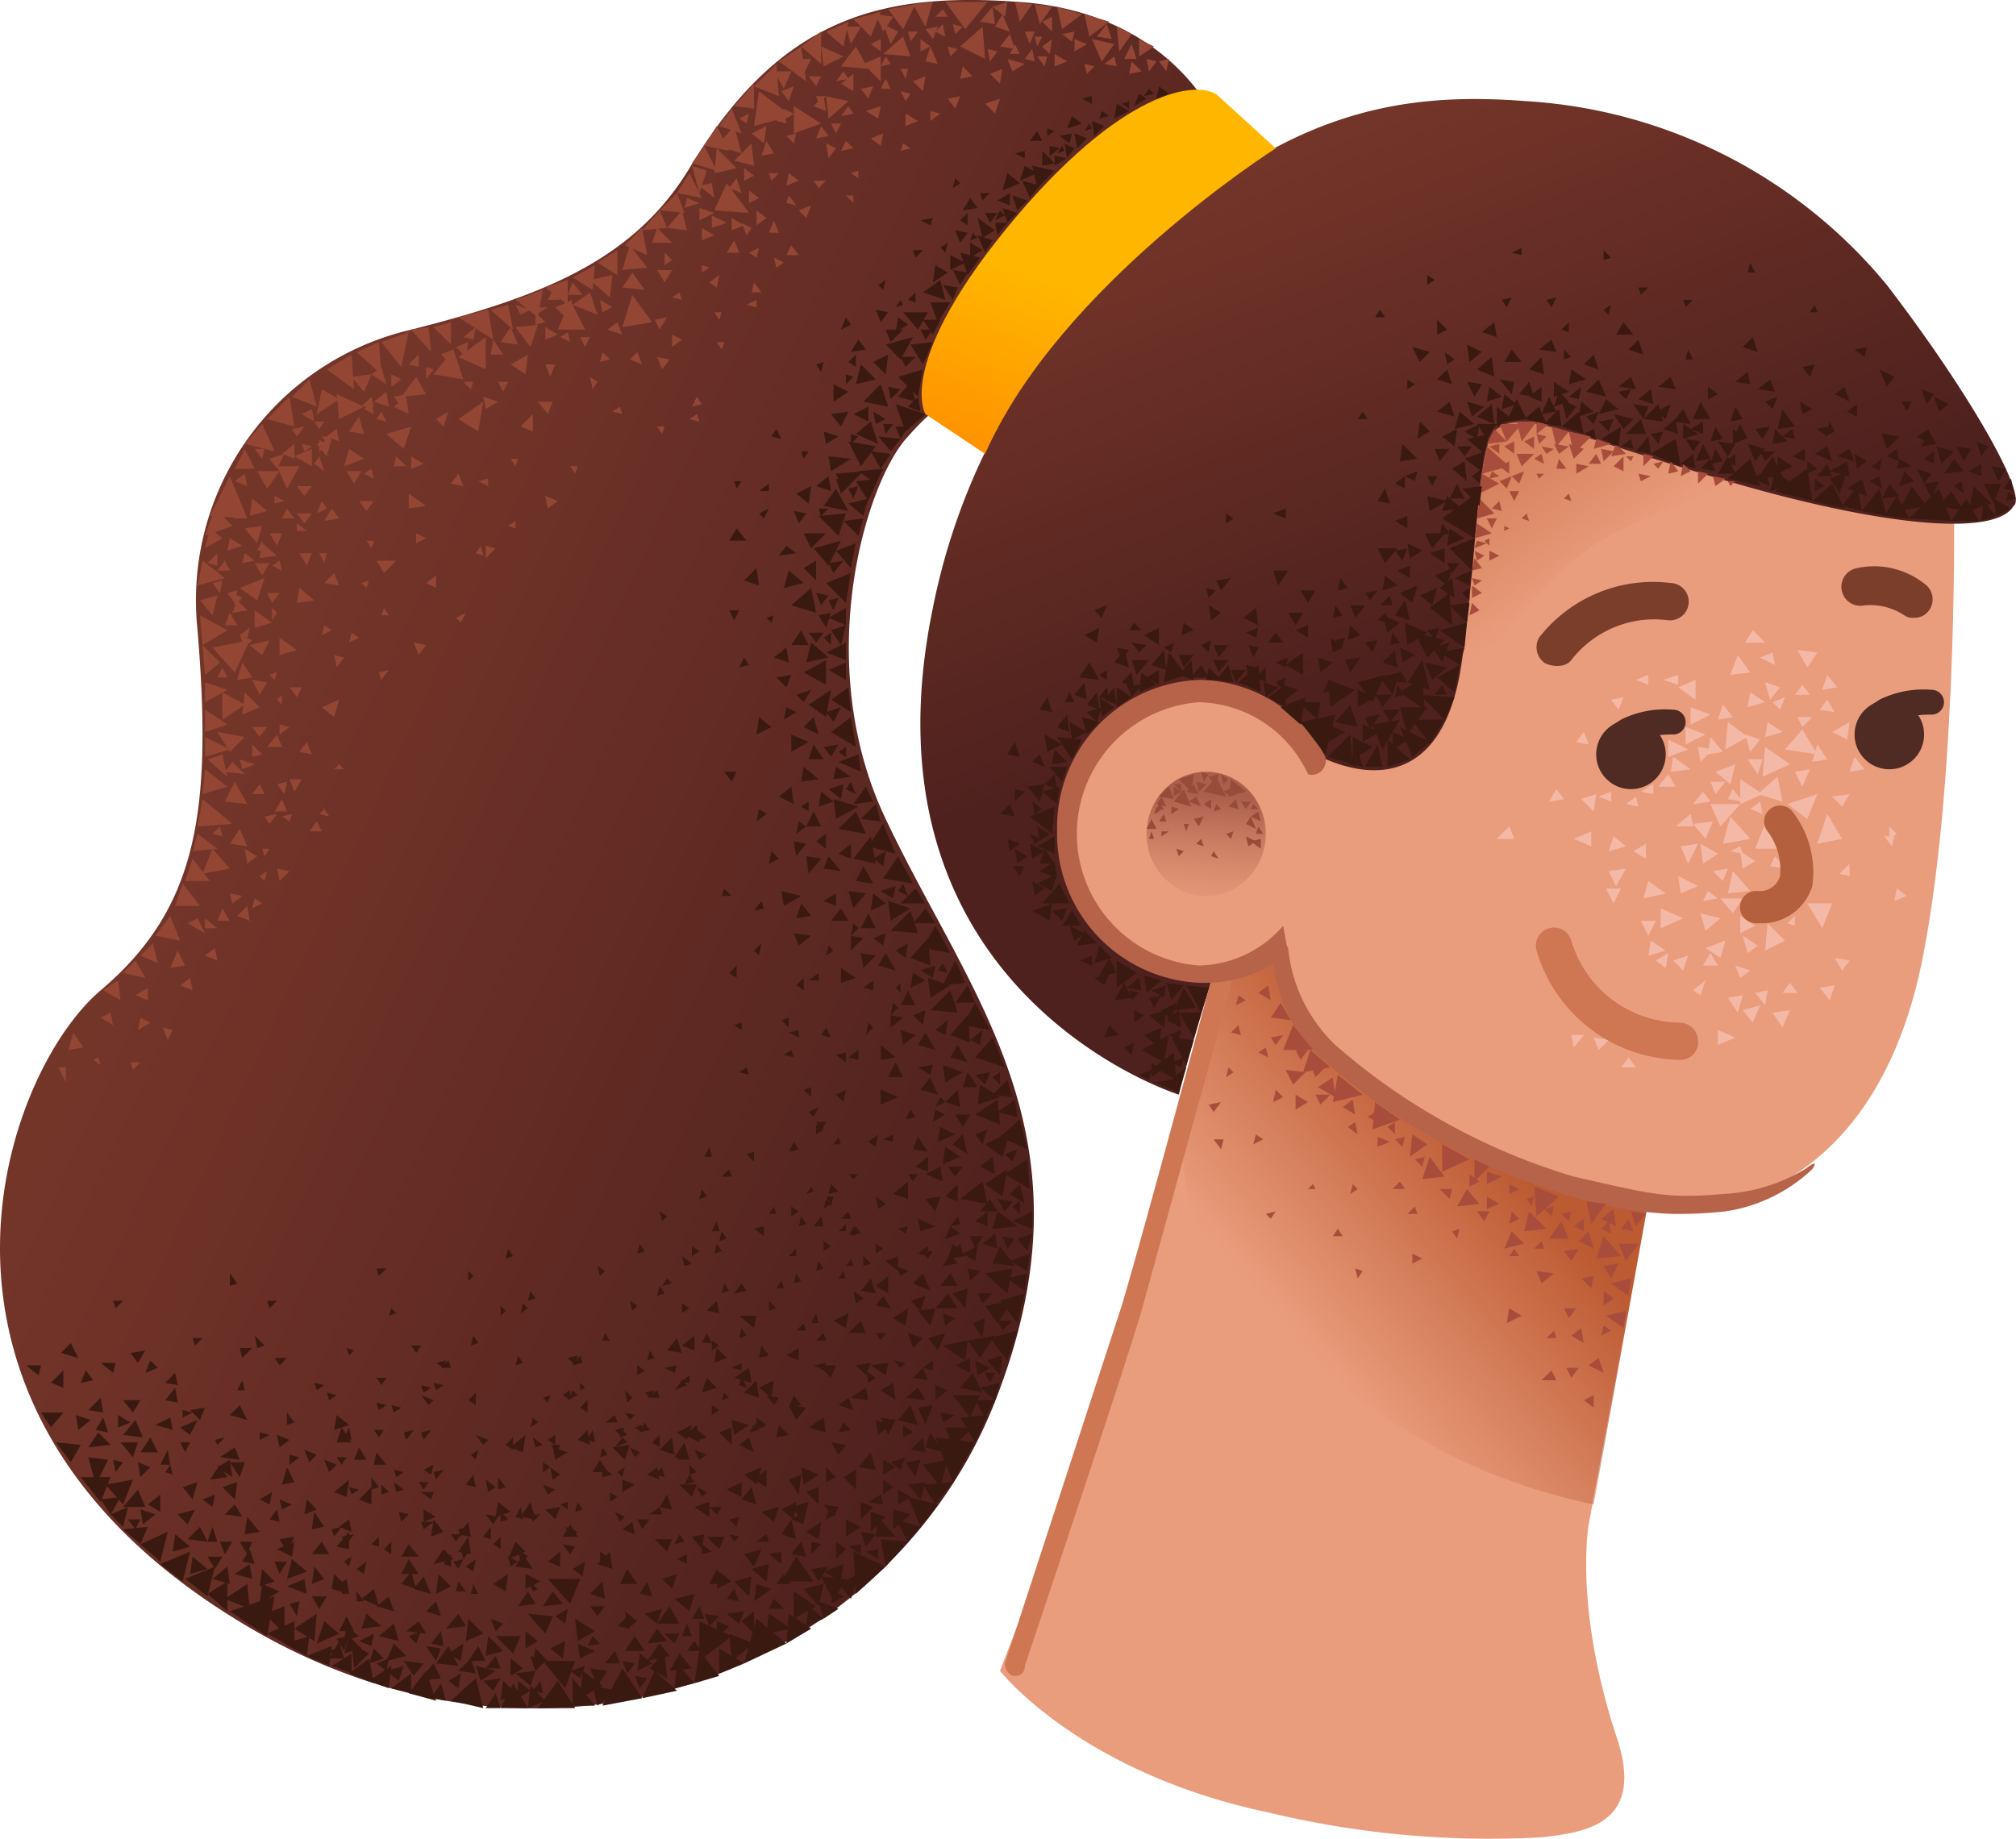 <svg id="Group_1655" data-name="Group 1655" xmlns="http://www.w3.org/2000/svg" xmlns:xlink="http://www.w3.org/1999/xlink" width="81.151" height="74.056" viewBox="0 0 81.151 74.056">
  <defs>
    <linearGradient id="linear-gradient" x1="0.291" y1="0.72" x2="0.657" y2="0.343" gradientUnits="objectBoundingBox">
      <stop offset="0" stop-color="#bc5a32" stop-opacity="0"/>
      <stop offset="0.99" stop-color="#bc5a32"/>
    </linearGradient>
    <linearGradient id="linear-gradient-2" x1="0.439" y1="0.568" x2="-0.007" y2="-0.056" xlink:href="#linear-gradient"/>
    <linearGradient id="linear-gradient-3" x1="0.496" y1="0.55" x2="0.286" y2="0.082" gradientUnits="objectBoundingBox">
      <stop offset="0.017" stop-color="#4f211e"/>
      <stop offset="0.995" stop-color="#743529"/>
    </linearGradient>
    <linearGradient id="linear-gradient-4" x1="0.456" y1="1.173" x2="0.526" y2="0.108" gradientUnits="objectBoundingBox">
      <stop offset="0" stop-color="#cc7a5e" stop-opacity="0"/>
      <stop offset="0.924" stop-color="#aa5f4b"/>
    </linearGradient>
    <linearGradient id="linear-gradient-5" x1="0.868" y1="0.682" x2="0.306" y2="0.322" xlink:href="#linear-gradient-3"/>
    <linearGradient id="linear-gradient-6" x1="0.167" y1="1.325" x2="0.468" y2="0.554" gradientUnits="objectBoundingBox">
      <stop offset="0.007" stop-color="#ff7a00"/>
      <stop offset="0.983" stop-color="#ffb600"/>
    </linearGradient>
  </defs>
  <g id="_1" data-name="1" transform="translate(0 0)">
    <path id="Path_2906" data-name="Path 2906" d="M226.1,78.8l-7.5,24.5-2.2,5.7s3.2,4.1,10.8,5.7a37.971,37.971,0,0,0,11,1c1.9-.2,4.2-.6,3-4.1-1.7-5.2-1.1-8.5-1.1-8.5l2.7-14.7Z" transform="translate(-176.148 -41.727)" fill="#ea9d7d"/>
    <path id="Path_2907" data-name="Path 2907" d="M224.9,92a26.568,26.568,0,0,0,9.4,8.2,23.925,23.925,0,0,0,6,2.1l2.2-12.2L226.1,78.8l-.9,1.7-.7,2.8c-.1.1-1.9,5.2.4,8.7Z" transform="translate(-176.148 -41.727)" fill="url(#linear-gradient)"/>
    <path id="Path_2908" data-name="Path 2908" d="M254.8,61.6s.2,11-1.2,18.4c-1.1,6-4.1,9-7.3,10s-8.6-1-12.5-3c-3.3-1.7-5.2-3.5-5.7-5.6-.5-2.2-1.5-5-1.5-5l.2-6.5,7.7-16.4Z" transform="translate(-176.148 -41.727)" fill="#ea9d7d"/>
    <path id="Path_2909" data-name="Path 2909" d="M233.2,72.1s4-6.6,7.4-8.6c4-2.3,10.6-3.7,10.6-3.7l-17.5-5.5Z" transform="translate(-176.148 -41.727)" fill="url(#linear-gradient-2)"/>
    <path id="Path_2910" data-name="Path 2910" d="M221.3,52.4a26.028,26.028,0,0,0-7.6,13.8c-3.2,15.5,9.9,19.6,9.9,19.6s3-11.9,5.7-13.6c2.6,1.2,5.1.6,5.7-3.9.7-5.1.6-8.7,1.4-9.3,1.1-.8,2.8.2,9.3,2.1s10.8,2.2,11.5,1c.6-.4-1.8-4.6-5.1-8.9a20.41,20.41,0,0,0-14.5-7.4c-5.2-.4-10,.4-16.3,6.6Z" transform="translate(-176.148 -41.727)" fill="url(#linear-gradient-3)"/>
    <ellipse id="Ellipse_504" data-name="Ellipse 504" cx="5.3" cy="5.7" rx="5.3" ry="5.7" transform="translate(42.952 27.873)" fill="#ea9d7d"/>
    <path id="Path_2911" data-name="Path 2911" d="M217,109.2h-.1a.55.55,0,0,1-.3-.5l4.7-14.4c.9-3,3.6-13.1,3.6-13.1a.412.412,0,0,1,.8.2l-3.6,13.1c-.8,2.7-4.7,14.3-4.7,14.3A.366.366,0,0,1,217,109.2Z" transform="translate(-176.148 -41.727)" fill="#cf7653"/>
    <ellipse id="Ellipse_505" data-name="Ellipse 505" cx="2.4" cy="2.5" rx="2.4" ry="2.5" transform="translate(46.152 31.073)" fill="url(#linear-gradient-4)"/>
    <g id="Group_1530" data-name="Group 1530" transform="translate(42.552 27.373)">
      <path id="Path_2912" data-name="Path 2912" d="M227.8,79a4.579,4.579,0,0,1-3.4,1.6,5.316,5.316,0,0,1,0-10.6,4.951,4.951,0,0,1,4.4,2.9.52.52,0,0,0,.5-.1.585.585,0,0,0,.2-.6,5.865,5.865,0,0,0-5-3.1,5.938,5.938,0,0,0-5.8,6.1,6,6,0,0,0,5.8,6.1,5.311,5.311,0,0,0,3.5-1.2Z" transform="translate(-218.7 -69.1)" fill="#b76349"/>
      <path id="Path_2913" data-name="Path 2913" d="M243.4,90.6a15.834,15.834,0,0,1-4-.7,26.458,26.458,0,0,1-10-5.5,5.86,5.86,0,0,1-2-4.4c0-.2,0-.5.2-.5s.3.2.4.4a6.25,6.25,0,0,0,1.9,3.9,25.773,25.773,0,0,0,9.6,5.3c3.1.7,3.7.9,6,.7a7.04,7.04,0,0,0,3.3-1q.6-.45.3,0a6.48,6.48,0,0,1-3.5,1.7A17.733,17.733,0,0,1,243.4,90.6Z" transform="translate(-218.7 -69.1)" fill="#b76349"/>
    </g>
    <g id="Group_1531" data-name="Group 1531" transform="translate(48.652 39.673)">
      <path id="Path_2914" data-name="Path 2914" d="M228.9,84.6l.2.5.4-.4Z" transform="translate(-224.8 -81.4)" fill="#a84d3b"/>
      <path id="Path_2915" data-name="Path 2915" d="M228.9,84l-.3.9,1.1-.2Zm5.3,3.8v1.1l1.1-.5Zm-2.7-1.7-.1,1.1,1.1-.4ZM230,85l-.2,1.1,1.2-.3Z" transform="translate(-224.8 -81.4)" fill="#a84d3b"/>
      <path id="Path_2916" data-name="Path 2916" d="M228.2,83l-.4,1H229Zm7.5,7.2-.5-.6-.4.7Zm-1.4-1.1-.6-.8-.3.9Zm4.1,2.1-.7-.7-.2.8Zm3,1.1-.7-.8-.3.9Zm-5.3-3.6-.6-.3v.9Zm1.4,3.1-.5-.5-.3.7Zm-3.9-4-.6-.4-.1.9Zm5.3,2.1-1-.4.1,1.2Zm1.9.3-.8-.1.2.9Zm1.3,1.6h-.8l.3.7Zm-2.8-.2-.3-.7-.5.7Zm2.4,2.3.1-.7-.8.2Zm-.2,1.3.1-.7-.8.2Zm-1.7,0-.4.3.5.3Zm.3-3.9-.4.4.6.3Zm2.3-.7-.6-.1.2.6Zm-1.9,5.8-.4.3.6.3ZM230.6,86l-.4.3.5.3Zm-3.4-4.6-.4.3.5.3Zm10.1,9.4-.3-.3-.1.5Zm-2.8-.8.1-.4h-.5Zm1.4.9.2-.4h-.5Zm2.1,2,.2.5.5-.4Zm2.9-2-.3.3.4.2Z" transform="translate(-224.8 -81.4)" fill="#a84d3b"/>
      <path id="Path_2917" data-name="Path 2917" d="M241.1,90.4l-.5.4.6.3Zm-1.2.4-.4.3.4.2Zm.4,7.1-.4.2.4.3Zm-1.1-1.1.2.4.3-.4Zm-.1-2.4.2.4.3-.4Zm1.9.9-.3-.2-.1.4Zm-13.9-4.7.2.2.2-.3Zm1.9-1.2-.2.2h.3Zm2,3.5-.3-.1.1.4Zm-1-1.7-.2.3h.4Zm6.9,3.2-.1.6.6-.3Zm-.9-4.5v.5l.5-.2Zm0-1v.5l.6-.3Zm-7.7-3.1v.6l.5-.3Zm12,7.3-.5.1.4.4Zm-1.5,4.2-.2-.4-.4.4Zm.3-5.2.3.4.3-.5Zm1.6.6.3.5.3-.6Zm1-1.9-.3.4.5.1Zm-.6,3.2-.4-.3v.6Zm-11.3-8.9-.6.4.7.4Zm-2,.8-.3-.3-.1.5Zm-2-1-.2-.2-.1.4Zm-.5,3.1.1-.4H225Zm3.8-2.2.2.4.4-.4Zm-1.2-1,.3.6.5-.5Zm-.2-2.7-.4.6.8.1Zm3,4.8-.3.2.4.3Zm.8-.4-.3.2.4.2Zm.8.4-.3.2.3.3Zm-1.5,2.7-.2-.2-.1.4Zm-6-3.4.2.3.3-.4Zm2.3-2.3-.3.2.4.2Zm-.1,3.7-.3-.2-.1.4Zm.3-4.1.2.3.3-.4Zm1,.5.2.4.3-.4ZM226,83l-.3.3.4.1Zm.3-1-.3-.2-.1.4Zm5.3,5.5v.4l.5-.2Zm1.9.8-.4.1.3.3Zm-.8-.8-.4.1.3.3Zm6.7,3-.4.1.3.3Zm-1.5-.6-.3.1.2.3Zm-4.7.7-.1-.3-.3.3Zm5.6,5-.1-.3-.3.3Zm-6.1-6-.2-.3-.3.3Zm2.6-.6v.5l.4-.2Zm1.6.4v.4l.4-.2Zm1.8.9-.4.1.3.3Zm-1.4,2-.2-.3-.2.3Zm-4.3-.1v.4l.4-.2Zm1.9-1-.3.1.2.3Zm3.4.8-.1-.3-.3.3Z" transform="translate(-224.8 -81.4)" fill="#a84d3b"/>
    </g>
    <g id="Group_1532" data-name="Group 1532" transform="translate(60.252 25.373)">
      <path id="Path_2918" data-name="Path 2918" d="M244.7,76.5l.6-.4-.7-.4Zm-7.6-1-.2-.5-.5.5Zm9.7.4h.9l-.5-1Zm-1.6-3.1.6.5.2-.8Zm.4-.9.9-.5-.8-.6Zm1.6,8.1.8-.4-.7-.7Zm2.3-.9.4-1h-1Zm-5-3.4-.7.1.3.7Z" transform="translate(-236.4 -67.1)" fill="#f4b9a6"/>
      <path id="Path_2919" data-name="Path 2919" d="M245.1,74.8l-.8.1.5.6Zm-.5,3.7.2.7.6-.5Zm.2,1.4.6.4.2-.7Zm3.4,2.5-.7.1.4.6Zm-1.5-15.3-.3.5h.8Zm.3,4.4-.6-.2.2.7Zm.8-2.1-.6-.2.2.7Zm-4.3,2.8-.1.6.8-.1Zm.9-3.1-.7.3.7.5Zm-2.9.7-.5.1.3.4ZM247,82.2l-.7.2.4.5Zm-.7-.4-.6.1.4.6Zm-4.9-4.3h-.6l.3.6Zm1.4,1.3h-.6l.3.6Zm-1.7-3.4-.2.6.7-.2Zm3.2-.4-.1-.5-.6.5Zm6,5.8.3-.4-.6-.1Zm-2.2-1.9.3.1v-.4Zm4.1-3.9v.5l.3-.2Zm-2,1.9.4.1v-.5Z" transform="translate(-236.4 -67.1)" fill="#f4b9a6"/>
      <path id="Path_2920" data-name="Path 2920" d="M252.3,75.8l.1-.4H252Zm-12.4-4.6-.3.4.5.1Zm5.9-2.3.8-.1-.5-.7Zm-.1,8.8.9-.1-.7-.8Zm-.6-5.8-.6-.1.1.6Zm-4.9,3.9v-.6l-.7.3Zm4-5.6v.7l.8-.4Zm-.9,1.3v.7l.8-.3Zm.7-.5v.7l.8-.4Zm5.9.2.6.3.1-.7ZM245,74l-.3-.4-.4.5Zm2.3,7.6-.5.1.4.5Zm-2.4-4-.2.4.6-.1Zm.4,3-.3-.5-.3.5Zm.9.5.4-.3-.6-.2Zm.3-1,.4-.3-.6-.4Zm-.3-.8.6-.3-.6-.4Zm.1-2.6.5-.3-.6-.4Zm-1.2.1.4.4.2-.5Zm4.9,4.6-.6.1.4.5Zm-2.4-5.2-.2.4.6.1Zm.9,5.5-.3-.4-.3.4Zm-3.2,1.5v.6l.7-.3Zm-1.2-3-.6.2.4.4Zm-5-6.3-.3-.4-.3.5Zm5.2,7.7.3.2.2-.6Zm-1.5-1.2.4.3.1-.6Zm-1.1,3.9-.3.4h.6Zm-.8-.7-.6-.1.2.5Zm-1-.2h-.5l.1.5Zm5.6-7.7,1.1-.2-.8-.9Zm-.5-2.5.2.5.4-.5Z" transform="translate(-236.4 -67.1)" fill="#f4b9a6"/>
      <path id="Path_2921" data-name="Path 2921" d="M245,74.1l.4.9.8-.9Zm2.7-1.1-.8.7,1,.3ZM241,74v-.4l-.5.2Zm6,0-.4.3.5.2Zm-1.7-3.3.6-.1-.4-.5Zm3.8,1.7.6-.1-.4-.6Zm-4.2-.3.6-.1-.5-.6Zm4.6-2.6.6-.1-.4-.5Zm-2-1.5-.5.2.6.3Zm-5,1.3v-.4l-.5.2Zm0,7.9-.2.7.9-.2Zm-.9-.5-.7.1.3.6Zm1,2.9-.1.6.7-.2Zm1.1-2.6.1.7.7-.3Zm-.7,1.3v.8l.9-.4Zm-.6-2v-.6l-.5.3Zm8.2-3.5.6-.1-.4-.5Zm-2.1-2.2.2.4.4-.4Zm3.9,7.4.5-.2-.4-.3Zm-8.7-8.7v-.4l-.6.2Zm3.6,1.5-.1.6.7-.2Zm-.7-1.2-.1.6.7-.2Zm1.5,4.5.8.6.4-1Zm1.2,1.6,1-.2-.6-1Zm-3.5.3.5.1-.1-.3Zm.1-2.5-.2.4.6.1Zm1.2-1.2h-.6l.4.6Zm1.9.4-.6.1.3.6Z" transform="translate(-236.4 -67.1)" fill="#f4b9a6"/>
      <path id="Path_2922" data-name="Path 2922" d="M247.1,73l1.1-.5-1-.7Zm1.8-4.4.4-.6-.8-.1Zm-3,9.9.4-.6h-.9Zm.3-4.4.9-.4-.9-.6Zm1.3-4.1.3.3.2-.5Zm1.2,1.1-.7.8,1.3.2Zm1-1.2-.3.4.6.1Zm.2,3.9.4.4.3-.5Zm-1.2-4.5-.3.4h.6Zm-8.3,4.4-.6.2.5.5Zm2.9-.8-.4.5h.7Zm-.6.8v-.4l-.5.3Zm-.6.5-.1-.4-.4.3Z" transform="translate(-236.4 -67.1)" fill="#f4b9a6"/>
    </g>
    <g id="Group_1533" data-name="Group 1533" transform="translate(59.152 16.973)">
      <path id="Path_2923" data-name="Path 2923" d="M243.4,60.3l-.1.5.4-.1Zm1.5.5-.4-.1v.5Zm-.7-.1-.3-.3-.1.5Zm-8.2-1-.2,1.1,1.1-.3Zm5.2-.1-.2.5.6-.1Zm-1.9,0,.2.6.4-.4ZM238,60.8l.1.2.2-.2Zm-2.4,2-.1.6.7-.2Z" transform="translate(-235.3 -58.7)" fill="#a84d3b"/>
      <path id="Path_2924" data-name="Path 2924" d="M238.5,58.8l-.5-.1v.5Zm3.8,1.2v.5l.4-.4Zm-1.7-.2.1.5.4-.4Zm4.5,1.1.1.4.4-.3Zm-3-.1.1.3.4-.2Zm-2.5-.4v.4l.5-.3Zm-.9-.8.2.4.4-.3Zm2.9.5.2.2.1-.2Zm1.1.3.2.2.2-.3Zm3,.7.1.2.2-.2Zm-9.6,2.3-.2.1.2.2Zm1.1-3.4.2.5.5-.5Zm-.7-1.2.3.7.6-.7Zm-.1,3.8H236l.2.4Zm.2-.3-.1-.4-.3.3Zm1.1.4-.1-.3-.2.2Z" transform="translate(-235.3 -58.7)" fill="#a84d3b"/>
      <path id="Path_2925" data-name="Path 2925" d="M239.4,61.9l-.1-.3-.2.2Zm.7-1.5h.5l-.2-.4Zm.2-.6.7-.2-.6-.2Zm-2.1-.1.2.3.3-.2Zm.6.9h.4l-.3-.4Zm-2.7,3.3v.4l.4-.2Zm.6-1v.2l.2-.1Zm1.5-2.9-.3.2.4.2Zm-2.6,3.5-.1.3.5-.2Zm0,.8.3-.2-.4-.2Zm-.1,1,.3-.2-.4-.1Zm-.1-.6.4-.1-.3-.4Zm-.1,1.8.4-.2-.3-.3Zm.1-.7.4-.2-.4-.3Zm2.6-7.1h-.8l.2.8Zm-1,2.2.3.3.2-.5Z" transform="translate(-235.3 -58.7)" fill="#a84d3b"/>
      <path id="Path_2926" data-name="Path 2926" d="M239.3,59.1l.2.9.7-.7Zm-2.8,2,.3.3.2-.5Zm4.6-.6.4.2v-.6Zm-5.5,2.1.7-.2-.6-.6Zm.7-3.6-.3.6.8-.1Zm1,2.5h-.4l.2.4Zm-.4-1.2-.4.2.4.3Zm1.1-1.1.1.4.3-.3Zm-1.5,2-.7-.4-.1.8Zm0-1.6-.4.1.4.3Zm1.4-.3-.4.2.4.3Zm-.8.2-.4.2.4.3Z" transform="translate(-235.3 -58.7)" fill="#a84d3b"/>
      <path id="Path_2927" data-name="Path 2927" d="M236.2,60.7l-.1.3.4-.1Zm3.1-1.6-.7-.2.2.8Z" transform="translate(-235.3 -58.7)" fill="#a84d3b"/>
    </g>
    <g id="Group_1534" data-name="Group 1534" transform="translate(46.152 31.073)">
      <path id="Path_2928" data-name="Path 2928" d="M226.9,75.9v-.4l-.4.1Zm-1.7-3-.4.1.3.4Z" transform="translate(-222.3 -72.8)" fill="#964c38"/>
      <path id="Path_2929" data-name="Path 2929" d="M225.1,73l-.5.6.9.2Zm-.9-.1-.6.2.5.5Zm2.6,1.5-.3.2.4.2Zm-.9-.5-.3.3.4.1Z" transform="translate(-222.3 -72.8)" fill="#964c38"/>
      <path id="Path_2930" data-name="Path 2930" d="M226.5,74.6l-.2.3.4.2Zm-2.2-.8-.3.2.5.2Z" transform="translate(-222.3 -72.8)" fill="#964c38"/>
      <path id="Path_2931" data-name="Path 2931" d="M223.8,73.5l-.4.5.7.2Zm1.7,1.8.2.2.1-.3Zm1.1-1.2-.1.2h.3Zm.2.9-.1.3h.3Zm-3.6-1.6-.4.4.6.1Zm.8,1.5h-.2l.1.3Zm.6.9-.1-.3-.2.2Zm.8-2.5.2-.2-.3-.2Zm-1.2,0-.3.3.5.1Zm-.5.3-.3-.2v.4Z" transform="translate(-222.3 -72.8)" fill="#964c38"/>
      <path id="Path_2932" data-name="Path 2932" d="M223.7,73.6v-.3h-.3Zm2.4.4.2.3.2-.3Zm-.4-.9-.1.7.7-.2Z" transform="translate(-222.3 -72.8)" fill="#964c38"/>
      <path id="Path_2933" data-name="Path 2933" d="M225.4,73.6l.3.2.1-.4Zm-2.4.9-.2.3h.3Zm1.8-1.6-.3-.1.1.4Zm-.6,1.8.2.3.2-.4ZM225,76l-.1.2.3.1Zm-2.1-2.2-.2.3.4.1Z" transform="translate(-222.3 -72.8)" fill="#964c38"/>
      <path id="Path_2934" data-name="Path 2934" d="M223.8,76l-.3-.1.1.3Zm-1.1-1.6.3-.1-.2-.3Z" transform="translate(-222.3 -72.8)" fill="#964c38"/>
      <path id="Path_2935" data-name="Path 2935" d="M222.4,75.5h.2l-.1-.3Zm.2-1,.2-.1-.1-.2Zm.7-.3v.3l.3-.2Zm-1,.9h.4l-.2-.4Zm.6.1v.2l.3-.2Zm2-1.3-.3.2.3.2Zm1.4,1.5.1.4.3-.2Zm-2-2.2.1.4.3-.3Zm1,1.1-.2-.2-.1.3Z" transform="translate(-222.3 -72.8)" fill="#964c38"/>
    </g>
    <path id="Path_2936" data-name="Path 2936" d="M238.3,68.4a.78.78,0,0,1-.2-1,5.812,5.812,0,0,1,5.3-2.2.752.752,0,1,1-.1,1.5,4.231,4.231,0,0,0-3.9,1.6C239.1,68.7,238.4,68.5,238.3,68.4Zm14.9-1.8a.6.6,0,0,1-.4-.1,2.475,2.475,0,0,0-1.6-.4.765.765,0,1,1-.3-1.5,3.273,3.273,0,0,1,2.8.7.758.758,0,0,1,.1,1,.713.713,0,0,1-.6.3Z" transform="translate(-176.148 -41.727)" fill="#7a3e2b"/>
    <path id="Path_2937" data-name="Path 2937" d="M243.8,84.4h0A6.114,6.114,0,0,1,238,80a.728.728,0,1,1,1.4-.4,4.593,4.593,0,0,0,4.4,3.3.751.751,0,0,1,.7.7.713.713,0,0,1-.7.8Z" transform="translate(-176.148 -41.727)" fill="#cf7653"/>
    <path id="Path_2938" data-name="Path 2938" d="M247,78.9h-.2a.652.652,0,1,1,.1-1.3.842.842,0,0,0,.9-.6,2.573,2.573,0,0,0-.5-1.8.64.64,0,0,1,1-.8,3.972,3.972,0,0,1,.8,3,2.118,2.118,0,0,1-2.1,1.5Z" transform="translate(-176.148 -41.727)" fill="#b4603f"/>
    <g id="Group_1535" data-name="Group 1535" transform="translate(64.252 27.765)">
      <circle id="Ellipse_506" data-name="Ellipse 506" cx="1.4" cy="1.4" r="1.4" transform="translate(0 1.208)" fill="#4f2b23"/>
      <path id="Path_2939" data-name="Path 2939" d="M241.6,71.7c-.2,0-.9.1-1-.1-.1-.3.5-.7.8-.9a3.99,3.99,0,0,1,2.1-.4.5.5,0,0,1,0,1,4.54,4.54,0,0,0-1.7.3.31.31,0,0,1-.2.1Z" transform="translate(-240.4 -69.492)" fill="#4f2b23"/>
      <circle id="Ellipse_507" data-name="Ellipse 507" cx="1.4" cy="1.4" r="1.4" transform="translate(10.4 0.408)" fill="#4f2b23"/>
      <path id="Path_2940" data-name="Path 2940" d="M252,70.9c-.2,0-.9.1-1-.1-.1-.3.5-.7.8-.9a3.99,3.99,0,0,1,2.1-.4.5.5,0,1,1,0,1,4.54,4.54,0,0,0-1.7.3.31.31,0,0,1-.2.1Z" transform="translate(-240.4 -69.492)" fill="#4f2b23"/>
    </g>
    <path id="Path_2941" data-name="Path 2941" d="M225.1,46.6s-1.8-4.4-8-4.8c-5.6-.4-9.6.7-13.2,6.7-2.3,3.8-6.1,5.2-11.2,6.5a11.185,11.185,0,0,0-8.6,12.1c.6,7.3,0,11.2-3.9,14.5s-8.7,16.6,5.4,25.3c12.7,7.9,26.6,1.9,30.7-9,4-10.5-1.1-16-4.5-23.2-3-6.3-.8-13.6.9-15.4,2-2.3,3.1-1.8,3.1-1.8Z" transform="translate(-176.148 -41.727)" fill="url(#linear-gradient-5)"/>
    <path id="Path_2942" data-name="Path 2942" d="M215.8,60l-2.4-1.6s-1.3-2.1,3.7-8c4.6-5.4,7.5-5.4,8.1-4.8l2.3,2.1s-8.7,5.5-11.7,12.3Z" transform="translate(-176.148 -41.727)" fill="url(#linear-gradient-6)"/>
    <g id="Group_1536" data-name="Group 1536" transform="translate(2.352 0.073)">
      <path id="Path_2943" data-name="Path 2943" d="M206.5,45.2l1,.4-.1-1.3Zm7.4-2.4-.5.1.3.4Zm9.3,1.3-.4.1.3.4Zm-2.1.3L221,44l-.4.3Zm-11.9-.8.1.8.8-.4Zm9.4.3v.5l.5-.2Zm1.2-1.6.2.9.8-.6Zm-1.1-.3.2.9.8-.6Zm-13.1,4.1-.5.7.9.3Zm-.6.7-.5.8,1,.2Zm.4,2.3-.5,1.1,1.4.1Zm-1.5-.4-.5.8,1,.2Zm9.8-6.9-.8.1.5.9Zm-2.6,2.7-.5-.9-.6.8Zm1.7-.5-.3-.8-.8.7Zm2-.4,1,.5-.1-1.3Z" transform="translate(-178.5 -41.8)" fill="#934634"/>
      <path id="Path_2944" data-name="Path 2944" d="M214.2,41.8l.8,1.1.9-1.1Zm.7,2.6-.1.5.5-.1Zm-7,4.3-.1.5.5-.2Zm-1.6.7v.5l.4-.2Zm-.2-.9V49l.4-.2Zm-.5,2V51l.5-.2Zm-.8-.1v.5l.6-.2Zm-.4.5v.5l.5-.2Zm8.8-7.6v.5l.4-.2Zm8.5.9-.1.5.5-.1ZM213.8,43l.4.2-.1-.5Zm3.6,1.1.4.1-.1-.5Zm2-1.1-.5.1.4.3Zm-12.3,8.1h.4l-.2-.5Zm0-2.4.1.3.3-.3Zm3.4.9h-.3l.3.3Zm-1.6-.6.2.3.3-.3Zm1.8-.4-.3.1.3.2Zm2.1-.9-.3-.2-.1.3Zm3-1.8.4.4.2-.6Zm-3.9-3.8.6.8.5-1Zm-5.5,5,.5.4.1-.7Zm11.3-5.2-.7-.1.2.8Zm.8.1-.7-.1.2.8Zm3.2,1.1-.6-.3.1,1Zm-9.4-.1-.6-.3.3.8Zm3.3-.4.6.1-.1-.7Zm.8,1,.6.1-.2-.6Zm-.2-.8.6.2-.3-.7Zm-3.6,3.5v.5l.5-.2Zm5.9-3.9-.4.2.4.4Zm-14.2,7.7v.5l.6-.3Zm-.5-.4-.1.4.6-.2Zm-.8,1.2.8.1-.2-.8Zm-.4,0-.2.6h.8Zm3.7-4.6-.4.2.3.2Z" transform="translate(-178.5 -41.8)" fill="#934634"/>
      <path id="Path_2945" data-name="Path 2945" d="M203,50.9l-.3-.7-.7.8Z" transform="translate(-178.5 -41.8)" fill="#934634"/>
      <path id="Path_2946" data-name="Path 2946" d="M203.7,50.3l-.3-.8-.7.7Zm1.3-2.7,1,.3-.3-1.1Z" transform="translate(-178.5 -41.8)" fill="#934634"/>
      <path id="Path_2947" data-name="Path 2947" d="M205.7,48.2l.8.2-.1-.9Zm1.7-1.6.4.1-.1-.6Z" transform="translate(-178.5 -41.8)" fill="#934634"/>
      <path id="Path_2948" data-name="Path 2948" d="M206.7,45.4l-.2,1.4,1.5-.4Zm-2.2,2.2-.5.7,1,.3Zm2-2.5-.8.9.8.1Zm1.7,2-.4.1.3.3Z" transform="translate(-178.5 -41.8)" fill="#934634"/>
      <path id="Path_2949" data-name="Path 2949" d="M205.5,49.3l.5.2-.2-.6Zm-.6-.6.9-.2-.8-.8Zm-.5,3.7v.3l.3-.2Zm.4-3.3-.5.1.6.5Z" transform="translate(-178.5 -41.8)" fill="#934634"/>
      <path id="Path_2950" data-name="Path 2950" d="M204.6,48.6l-.6-.2.3,1.1Zm.8,3.3h.5l-.2-.5Zm1.9.2.1.4.3-.2Zm-5.8-.5-.3,1,1-.1Z" transform="translate(-178.5 -41.8)" fill="#934634"/>
      <path id="Path_2951" data-name="Path 2951" d="M202,50.9l-.7.7.9.4Zm1.6,4.5-.4-.2v.5Zm-.7-3,.3-.2-.3-.3Zm3.3-1.2.2-.3-.4-.2Zm-6,1.1.8.5v-1Zm-1,.6.8.5.1-1Zm-1.1.4.9.7V53Zm-1.2.5.9.7.2-1.1Zm9.4-1.9.3.2.1-.4Zm.3-1.1.4-.3-.4-.3Zm-1.9,2.3.3.2.1-.5Zm3.2-3.5-.1.3.4.1Zm.1,2-.2.4h.5Zm-.4-6.2.3.4.2-.6Zm1.6-2.4-.8.6.8.7Z" transform="translate(-178.5 -41.8)" fill="#934634"/>
      <path id="Path_2952" data-name="Path 2952" d="M208.4,43.6l-.9.6,1.1.8Zm1.9,2.2-.9-.2.1.9Z" transform="translate(-178.5 -41.8)" fill="#934634"/>
      <path id="Path_2953" data-name="Path 2953" d="M218.1,43.2h-.3l.1.4Zm-8.7,2.4H209l.1.3Zm1.1-3.1.7.7.4-1Zm.5,3.7.5.3.1-.5ZM209.4,43l.7.6.2-1Zm3.5,2,.4.4.1-.6Zm1.4.7.3.4.2-.5Zm-.2-3.6-.3.3h.5Zm-1,.9h-.4l.1.4Zm1.6.7-.4-.1.1.4Zm5.8.5.5-.7-.9-.2Zm-1.1-.9v.5l.5-.3Zm2.6,0V44l.6-.4ZM216.1,42l.5.4.1-.6Zm4.2,1.2.6.1-.2-.6Zm1.1.9h.5l-.2-.6Zm1.3.1-.4-.1.1.5Zm-2.5.2-.4-.1.1.4Zm-9,2.9.4.3.1-.5Zm.6-2.4-.2.4h.4Zm2.2,1.4-.4-.1v.4ZM200.2,57.1l-.3-.2.1.5Zm2.7,1.8h-.3l.2.3Zm-3.5,1.6h-.3l.2.3Zm4.9-1.8-.1-.3-.3.2Zm-8.5,2.6V61l-.4.1Zm5.4-2.9-.1-.3-.3.2Zm1.4-2.3.2.5.3-.4Zm1.8,1.9-.2-.3-.2.4Zm.8-3.7h-.3l.2.3Zm.1,1.2H205l.2.3ZM197,60.2h-.3l.2.3Zm-5.8,3.3h-.3l.2.3Zm15.4-9.4v-.3l-.4.2Zm-3-.3-.1-.3-.3.2Zm3.2-.3-.3-.4-.1.4Zm8.1-10.7-.4-.1.1.4ZM211.6,44l-.7.3.7.7Zm0-.7-.4.2.4.3Zm-2.1,3.9-.3-.4-.2.5ZM208.1,46v1.1l1.1-.4Z" transform="translate(-178.5 -41.8)" fill="#934634"/>
      <path id="Path_2954" data-name="Path 2954" d="M207.7,46.1l.1.4.3-.2Zm1.9.6.2.4.2-.4Zm-.4-1.9h-.5l.3.4Zm-.4-.7h-.7l.4.6Zm-.8.5h-.7l.4.7Zm2.8-1.8h-.6l.2.7Zm1.3-.4-.7-.1.3.7Zm-1.8,2.5-.2-.3-.3.4Z" transform="translate(-178.5 -41.8)" fill="#934634"/>
      <path id="Path_2955" data-name="Path 2955" d="M210.5,46.3l-.2-.3-.3.4Zm-.5-1.2.5.3v-.7Zm3.4-.9.5.1-.3-.7ZM206.8,48l.5-.1-.3-.5ZM184.3,67.7l1-.6-1.1-.6Zm.1,1.5V70l.9-.5Zm0,1.1v.9l.9-.3Zm-.1,3.6-.2,1.1,1.4-.1Z" transform="translate(-178.5 -41.8)" fill="#934634"/>
      <path id="Path_2956" data-name="Path 2956" d="M184.4,72.7l-.1,1,1-.3Zm3.4-3.3.3.4.2-.4ZM186.3,71l.3.4.3-.4Zm1-1.1.2.2v-.4Zm-1.6-.8.6-.1-.4-.6Zm-.6-.5-.2.4h.4Zm0,2.1.9-.6-.9-.5Z" transform="translate(-178.5 -41.8)" fill="#934634"/>
      <path id="Path_2957" data-name="Path 2957" d="M185.9,70.5l.7-.3-.6-.6Zm.1-2.7.3-.3-.5-.2Z" transform="translate(-178.5 -41.8)" fill="#934634"/>
      <path id="Path_2958" data-name="Path 2958" d="M184.7,67.8l.9,1,.6-1.3Zm-.3,3.6v.8l1-.3Zm-.1-3.7.1,1.2.6-.5Zm2,4.5.4-.1-.4-.4Z" transform="translate(-178.5 -41.8)" fill="#934634"/>
      <path id="Path_2959" data-name="Path 2959" d="M185.4,72l.6-.6-1.1-.2Zm.1.4-.3.4.8.1Z" transform="translate(-178.5 -41.8)" fill="#934634"/>
      <path id="Path_2960" data-name="Path 2960" d="M185.1,72.1l-.6.2.8.7Zm.1-5.2h.5l-.3-.5Zm.6.4.3.1.1-.4Zm.8,2.4.3-.5-.6-.1ZM208.9,46l.5.2-.1-.6Zm2.9-2-.2.4.4-.1Zm-.5,1.2-.5.1.3.4Zm1.5.3-.4-.1.2.4Zm-2.6,1.9-.2.4.5-.1Zm2.5-2.9h-.3l.2.4Zm4-.4.2.5.5-.3Zm-.7.6.4.4.1-.6Zm2.1-1.1.3.3.1-.6Zm-1.1-.1-.2.4h.4Zm-.7.3-.4-.1.1.5Zm2,.2h-.4l.3.4Zm-.5-1h-.4l.2.5Zm-8,4.7-.4-.2.1.6ZM186.9,58.6l1.1.3-.2-1.2Zm1.8,5.4h-.5l.3.5Zm6.1-2.7-.2-.5-.3.4Zm-5.1-3.7.1,1,1-.5Zm8.8-3.5.4.4.3-.7Zm4.1-1.5.3.5.3-.5Z" transform="translate(-178.5 -41.8)" fill="#934634"/>
      <path id="Path_2961" data-name="Path 2961" d="M185.4,60.9l-.8,1.6,1.5.1Zm-.8,2.1-.2.8.7-.4Zm2.1.6-.1.6.7-.1Zm-1.3-.2-.1.5.6-.2Zm8-8.5-.7.1.8.9Zm-2.2,3.2-.1-.4-.4.4Zm2.1-.5-.4-.7-.6.8Zm2.6-1.6h.5l-.4-.6Z" transform="translate(-178.5 -41.8)" fill="#934634"/>
      <path id="Path_2962" data-name="Path 2962" d="M195.6,57.7l.1.5.5-.3Zm-7.9,4.5-.2.4h.5Zm-2.1,0v.4h.5Zm6.5-2.1-.1.4h.5Zm16.2-9.9.3.3.2-.5Zm-7.9,5.7-.1.4.4-.1Zm-1.9.5h-.4l.2.5Zm1-1.1.2.4.2-.4Zm2.3.6-.3.3.5.2Zm.7-1.3.2.4.3-.5Zm-2.1-.3.4-.2-.5-.3Zm-2.7.5.4-.1-.4-.4Zm1.5-1.7-.2.5h.6ZM186.5,63.9h.3l-.1-.4Zm.7-2.2V62l.4-.1Zm2.1,2.3H189l.2.4Z" transform="translate(-178.5 -41.8)" fill="#934634"/>
      <path id="Path_2963" data-name="Path 2963" d="M188.1,62.8v.3h.4Zm2.9,2.3-.3.1.2.2Zm-3.7,1.3-.2-.2v.5Zm9.8-7.5.5.2v-.7Zm-5.6-3.4.8,1,.3-1.4ZM187,60.2l.3.4.3-.6Zm9.9-6.2.2.4.4-.2Zm4.1.7-.4.3.6.2Zm.6-2-.4.6.9.1Zm-1.7.8-.7.5,1,.4ZM196,55.4l-.2-1.2-1.2.3Zm1.7-1,.5-.3h-.7Zm-1.1-.4-.7.2.9.8Zm-4,7.6v.6l.7-.1Zm5.8-8.2-.2.4h.5ZM186,64l-.1.4.5-.1Zm.8-4.2h-.4l.3.4Zm-1.7,5.3-.4.1.3.4Zm.3-.4-.2-.4-.3.4Zm.2-3.6.5.2-.1-.5Z" transform="translate(-178.5 -41.8)" fill="#934634"/>
      <path id="Path_2964" data-name="Path 2964" d="M187.5,60l.5.2v-.6Zm-.8-1.2-.7.8,1.2.3Zm-.4,3-.1.7.7-.2Zm1.9-1.3h-.9l.4.9Zm-2.6.1h.8l-.4-.8Zm-1.3,3.7-.2,1,1.1-.3Zm2.4-1.4-.7.1.5.6Zm-2.2,1.5.4.1V64Zm8.2-4.3v.5l.5-.2Zm-7,5.4-.4.1.3.4Zm6.8-7.8-.5.4.6.3Zm-1-1.2-.4.3.6.4Z" transform="translate(-178.5 -41.8)" fill="#934634"/>
      <path id="Path_2965" data-name="Path 2965" d="M193,56l-.4.4.4.1Zm-1.9,1.9-.3.3.4.2Zm.9-.2.3.4.2-.5Zm-5.5,3,.4.7.5-.7Zm1.8-1.1.1.3.3-.2Zm6.5-4.3.4.1.1-.5Zm-.9.7.2.2.3-.4Zm-5.1,2.7.2.3.2-.3Zm2.9-1.2-.5.4.6.2Zm-.9,0,.3-.7-.8.1Zm1.5-.5-.4-.2v.5Zm-.8,1.3-.2.3.4.1Zm-1.7-.5-.7-.4-.2,1Zm-4.2,8.3.3-.3-.4-.2Zm-1.4-.2.5.6.2-.8Zm3.7-6.9.2.3.3-.4Z" transform="translate(-178.5 -41.8)" fill="#934634"/>
      <path id="Path_2966" data-name="Path 2966" d="M188.6,57l-.7.7,1,.4Zm-3.8,5.2-.4,1.1,1.1-.4Zm3.9-4-.4.2.5.3Zm2.1,2-.6-.4-.2.7Zm8.2-5.1-.3.2.4.2Zm-.9.3.5-.2-.5-.3Zm-3.5,3.2.8.5.2-1.2Zm2.1-2.2.6.4.1-.8Zm-3.1.4,1.2.2-.4-1.2Zm-3.4,2.3.6.1-.2-.7Zm6.1-3.6.7.1-.3-.7Zm4.9-.6,1.2-.2-.8-1.1Zm-2.6.1h1.1l-.6-1.2Zm-4,1.1,1.1.5V55.3Zm3.8,1.8h-.6l.4.5Zm-.6-3.1-.9.1.6.8Zm3-2-.9.2.8.7Zm-4.2,4.3h-.4l.2.4Zm-7.3,2.6-.3-.3v.5Zm1.2-3.8,1,.9-.1-1.3Zm1.2,3.3.7.6.3-.9Zm-2.4-2.6,1.1.8-.1-1.4Zm4.4,2,.3.3.2-.6ZM187,63.2l.3.5.2-.5Z" transform="translate(-178.5 -41.8)" fill="#934634"/>
      <path id="Path_2967" data-name="Path 2967" d="M193.6,54.9l.7.7v-.9Zm0,1.7-.3-.1V57Zm1.6.5h-.4l.3.3Zm-4.6,4.8.3.4.3-.4Zm.5-1.3-.3.2.4.2Zm-1.3-1.1-.1-.5-.4.3Zm-.3,2.7-.3.5.6-.1Zm0-2.8-.6.2.4.5Z" transform="translate(-178.5 -41.8)" fill="#934634"/>
      <path id="Path_2968" data-name="Path 2968" d="M189.1,59.3l.2.3.2-.3Zm-.4.5-.7.3.7.4Zm-.6,1.5.3.4.3-.4Zm2-.6.3.5.3-.5Zm-2,1.7.3.4.3-.4Zm.9-2.3-.2.3.4.3Zm4.3,3.3-.4-.2v.4Zm-3.5,1.9-.2-.5-.4.4Zm-2.5,3.5-.3.1.2.2Zm.1-1.4v.7l.7-.2Zm-1-1.1V67l.7-.2Zm1.8-.9-.1.6.7-.1Zm-1.3.2.2.4.3-.4Zm.5-1.3-.3.2.4.2Zm-1.7,1.6-.2.5.6-.1Zm.7-1.5.3.5.3-.5Z" transform="translate(-178.5 -41.8)" fill="#934634"/>
      <path id="Path_2969" data-name="Path 2969" d="M189.5,67.1l-.3-.2-.1.4ZM195,55.5l-.5.2.4.4Zm-5.7,6.7-.2-.3-.2.5Zm1.3,5.2-.3-.2-.1.4Zm-.8,5.1-.2.2h.4Zm-.9,2.3-.3.4h.5Zm1.1-6.6-.4-.1.1.5Zm-3.2,6.4.2.3.3-.4Zm2.4-.3-.2.2.4.1Zm-1.7.3.3.2.1-.3Zm4.1-8.4-.1.3h.3Zm-2.5,4,.5.4.2-.7Zm-2.9-2.5.5.4.3-.6Zm-.4-2.3.7.5.3-.9Zm-.2,7.8-.4.8.9.1Zm2.6-1.2.5.1-.2-.5Zm-.8-1.1v.4l.4-.3Zm.4,2.2.2.5.3-.5Zm-1.5.6h.5l-.2-.4Zm.6-1.9h.6l-.2-.5Zm.3,2.6h.5l-.2-.5Zm-1.4-2.1.1.4.5-.2Zm9.1-5.9-.4.2.2.2Zm-1.6,1.3-.5-.1.2.5Zm-5.6,5.5-.4.1.3.4Zm-3.6,2.1-.2.7,1-.1Zm-.2,1-.3.9h1Zm-1.6,3.4-.5.5.7.3Zm.7-1.1-.6.8,1,.2Zm4.3-1.9.1.5.4-.4Zm-1.9,1,.1.4.4-.3Zm1.2-.7.2.2.1-.4Z" transform="translate(-178.5 -41.8)" fill="#934634"/>
      <path id="Path_2970" data-name="Path 2970" d="M185.4,75.7l.7.1-.3-.7ZM185,75l-.3.3.4.1Zm-.7,1.9,1.1-.2-.7-.8ZM183,80.7l.6-.1-.3-.6ZM178.9,84l.6-.1-.4-.6Zm4.6-6.7-.3.9h1Zm1.4,1.5h.5l-.3-.5Zm-3.3,1.6-.5.5.9.2Zm2.5-1.7-.4.2.7.4Zm-5.3,6h-.3l.3.6Zm7.3-8.2.4-.3-.5-.3Zm.9-.6h-.3l.1.3Zm9.9-13.2-.3.2.3.1ZM183.8,81.1l-.4.3.5.2Zm-3.2,1.4-.4.2.5.3Zm17.5-20.8.1.5.4-.3Zm-18,22.6-.2.1.3.2Zm1.3.2.1.3.3-.3Zm14.1-20.8-.2.3.3.1Zm-4.2.6.3.5.5-.5ZM180.9,81.2l-.6.4.7.4Zm12.4-16,.4.2v-.5Zm-6.9,12.7-.1.4.4-.2Zm9.3-14.2v.5l.4-.4ZM184.4,80.2l.5.2-.1-.5Zm1.3-1.6.5.2-.1-.6Zm-4.1,3.2.5.2v-.5Zm2.8-3.1v.4h.5Zm7.4-10-.4.1.1.3Zm-9.6,14.2-.4-.2-.1.5Zm.9.3-.4-.1.2.5Z" transform="translate(-178.5 -41.8)" fill="#934634"/>
    </g>
    <g id="Group_1537" data-name="Group 1537" transform="translate(1.052 3.473)">
      <path id="Path_2971" data-name="Path 2971" d="M250.4,62.2l-.5-1-.8.7Zm-11.7-5.1v.6l.6-.2Zm-1,.6.5.2v-.6Zm4.4.1.6.2-.1-.6Zm-2.7-1.2-.1.6.7-.2Zm7.4,3.7.4-.5-.7-.2Zm-10.4-1.4.6-.3-.6-.5Z" transform="translate(-177.2 -45.2)" fill="#3a1911"/>
      <path id="Path_2972" data-name="Path 2972" d="M236,59.4l.4-.6h-.8Zm17,3.2,1.7.1-.5-1.3Z" transform="translate(-177.2 -45.2)" fill="#3a1911"/>
      <path id="Path_2973" data-name="Path 2973" d="M252,62.5l1,.1-.5-.9Zm2.3-2.1.5-.5-.7-.2Z" transform="translate(-177.2 -45.2)" fill="#3a1911"/>
      <path id="Path_2974" data-name="Path 2974" d="M251.1,62.3l1,.2-.3-1.1ZM242,59.9l.6.1-.1-.7Zm3.9-.9v.6l.5-.2Zm-2-.2v.6l.6-.2Zm-2.6-.6-.5-.4-.3.6Zm.2.8.4-.4-.8-.2Zm10.6-1.7.3-.4-.6-.3Zm2.1,1,.4-.3-.6-.3Zm-2.1,1.5.5-.5-.7-.1ZM237,57.6l.1-.5-.6-.1Zm.2.4-.5-.4-.1.6Zm3.1.3-.5-.4-.1.6Zm-3-.7.6.1-.2-.6Zm20,4.2-.3-.3-.1.4Zm-4.4-3.5.2-.4h-.4Zm-3.9-4h.3l-.1-.3Z" transform="translate(-177.2 -45.2)" fill="#3a1911"/>
      <path id="Path_2975" data-name="Path 2975" d="M251.2,56.1l.1-.4-.5.1Zm-4.7-3.4h.3l-.2-.4ZM244,56.2h.3l-.2-.4Zm-1.9-2.9.1.3.3-.3ZM237.4,52v-.3l-.4.2Zm6.5,1.8.1.3.3-.3Zm-3.1,3.9-.3-.7-.5.5Zm3,2.8-.2-1.1-1,.6Zm6.8.4-.1-.6-.7.4Zm-11.4-2.3.4-.5-.6-.3Zm-2.4.1.8-.1-.4-.8Zm3.1.5-.2-.9-.7.6Z" transform="translate(-177.2 -45.2)" fill="#3a1911"/>
      <path id="Path_2976" data-name="Path 2976" d="M238.4,58.8l-.3-.7-.6.5Z" transform="translate(-177.2 -45.2)" fill="#3a1911"/>
      <path id="Path_2977" data-name="Path 2977" d="M239,58.9l-.1-.7-.6.6Zm3.3-.3.2-.5-.6-.1Z" transform="translate(-177.2 -45.2)" fill="#3a1911"/>
      <path id="Path_2978" data-name="Path 2978" d="M238.2,58.4l.6-.1-.3-.6Zm17,1.9.3-.5-.6-.1Zm-3.1-.2.5.2-.1-.5Zm-.7,1,.5.3-.1-.5Z" transform="translate(-177.2 -45.2)" fill="#3a1911"/>
      <path id="Path_2979" data-name="Path 2979" d="M253.6,60.2l.4.2v-.5Zm-1,0-.1.4.6-.1Zm1.5-.6-.3-.5-.3.6Zm-4.2,1.3-.2-.5-.4.5Zm1-.3.4-.3-.5-.3Zm-.6,1.5.8.2-.2-1Zm3.4-4.1.3-.4-.5-.2Zm-3.2.3.4.2V58Zm1,2.2.3.2.1-.5Zm3.7.2-.4-.5-.4.6Zm-1.6.5.3-.4-.6-.2Zm1.8-.5.5.2v-.5Zm-2.2.4-.4-.4-.2.6Zm.5,1-.6-.8-.5,1Zm-1.1-.4-.4-.5-.3.6Zm3.3-1.6.3-.4-.5-.2Z" transform="translate(-177.2 -45.2)" fill="#3a1911"/>
      <path id="Path_2980" data-name="Path 2980" d="M253.3,59.3l.5.3V59Zm-9-.7h.7l-.4-.7Zm.1,1.7.6-.1-.3-.6Zm-.6.1.6.2-.1-.6Zm2.1-1h.6l-.3-.6Zm-1.2-.2v-.5l-.5.3Zm11.1,3.5-.5-.9-.6.9Zm-6.7-.8-.2-1.3-1.3.9Zm.6-2.6v-.4l-.4.1Zm-9.3.1-.1-.4-.4.2Zm1.5.4-.1-.4-.4.3Zm6.9.5v-.5l-.5.3Zm-.9.6-.4-.8-.6.9ZM245,59.5l.5-.1-.3-.5Zm0,.9.5-.1-.3-.5Zm1-.4-.4.3.4.2Z" transform="translate(-177.2 -45.2)" fill="#3a1911"/>
      <path id="Path_2981" data-name="Path 2981" d="M245.7,60.1l-.4.7h.7Zm-1.7-.7.3.5.3-.4Zm1.8-.7.5-.1-.3-.5Zm1.2,1.2.2.4.4-.4Zm7.2,1.2-.6.1.3.6Zm2.5.1H256l.4.8Z" transform="translate(-177.2 -45.2)" fill="#3a1911"/>
      <path id="Path_2982" data-name="Path 2982" d="M257.1,61l-.3.4.4.1Zm-.6,1.5.6-.3-.7-.4Zm.4-1.9-.6-.1.3.6Zm-1.7,1-.1-.5-.3.2Zm0,.7-.5-.8-.5.6Zm.2,0,.9-.3-.7-.7Z" transform="translate(-177.2 -45.2)" fill="#3a1911"/>
      <path id="Path_2983" data-name="Path 2983" d="M255.9,62.7l.6-.2-.5-.6Zm-6-2.4-.2-.6-.5.3Zm1.4,1.4-.2-.7-.6.4Zm-3.9-.4-.2-.6-.5.3Zm.3-.5.6-.3-.6-.4Zm1.2,0,.4-.2-.4-.3Z" transform="translate(-177.2 -45.2)" fill="#3a1911"/>
      <path id="Path_2984" data-name="Path 2984" d="M247.4,61.5l.9-.3-.7-.5Zm1.8,0,.4-.2-.4-.3Zm-2-3.6.3.3.2-.5Zm-7.9-.2.4.1.1-.5Zm0,.2-.4-.4-.2.6Zm3.8.8-.2-.7-.6.6Z" transform="translate(-177.2 -45.2)" fill="#3a1911"/>
      <path id="Path_2985" data-name="Path 2985" d="M242.4,59.2l-.2-.6-.6.6Zm.4-.9.4.3.2-.6Zm-1.5-.8.3.3.2-.4Zm8.5,3.5.4.6.3-.9Zm-14.9,7.5-.9.5.7.6Zm.2-.7.1-1-1.1.3Z" transform="translate(-177.2 -45.2)" fill="#3a1911"/>
      <path id="Path_2986" data-name="Path 2986" d="M233.9,67.5l.2-.5-.5.1Zm1,1,.2-.7-1,.2Z" transform="translate(-177.2 -45.2)" fill="#3a1911"/>
      <path id="Path_2987" data-name="Path 2987" d="M234.7,69.8l-1.4-.1,1,1Zm-.2-2.2-.7.2.4.6Zm-.1,2.1-.2-.4-.3.4Zm-.6-.6.6-.5-.9-.2Zm11.4-8.4-.2-.5-.4.4Zm1.4-3.5-.1-.5-.5.4Zm.4,4.1-.4-1.1-.9.8Zm-3.3-2.1-.1-.6-.5.4Z" transform="translate(-177.2 -45.2)" fill="#3a1911"/>
      <path id="Path_2988" data-name="Path 2988" d="M244.2,58.8l-.3-.6-.4.5Zm-3.6.6.7.3.1-.8Zm2-.2.3.4.2-.5Zm-7.3,6.1.1-.6-.7.3Z" transform="translate(-177.2 -45.2)" fill="#3a1911"/>
      <path id="Path_2989" data-name="Path 2989" d="M235.5,63.4l-1,.4.9.9Zm-.2,2-.3.2.3.3Zm-.7-.4-.5.4.6.4Zm-.3-1.2-.6.2.6.4Zm.9,3,.1-.8-.8.1Zm-.6-2,.3-.4h-.5Zm1.2-4.1.1-.8-.8.3Z" transform="translate(-177.2 -45.2)" fill="#3a1911"/>
      <path id="Path_2990" data-name="Path 2990" d="M235.9,60l.2-.8-.9.2Zm-.1.6-.4.3.3.3Zm-.7-.3-.5.3.6.5Zm-.3-1.3-.6.3.5.4Z" transform="translate(-177.2 -45.2)" fill="#3a1911"/>
      <path id="Path_2991" data-name="Path 2991" d="M235.7,58.8l-.6.3.5.3Zm0,3.3.1-.8-.8.1Zm-.6-2,.3-.4h-.6Zm5.4-1.4.4.4.2-.5Zm6.4-2.8-.2-.6-.4.4Zm-4.6.1-.2-.6-.4.4Zm-1.8.6-.2-.6-.4.4Zm.2-4.4.3-.1-.3-.3Zm-1.6,4,.3-.1-.3-.3Zm-2.5-2.4.2.3.2-.4Zm1.8,0,.2.3.2-.4Zm3.5,1.4-.4-.5-.3.5Zm-4.5,1.1-.4-.5-.3.5Zm7.5,1.5.4-.2-.4-.3Zm2.7,1.2-.1.6.6-.1Zm-1.9,1.1.3-.5-.7-.1Z" transform="translate(-177.2 -45.2)" fill="#3a1911"/>
      <path id="Path_2992" data-name="Path 2992" d="M247.7,59l.7-.1-.5-.7Zm.7.4-.1-.4-.4.3Zm1.2-.1.4-.2-.2-.4Zm1-1.4-.2-.6-.4.3Zm-3-.4-.2-.5-.5.4Zm-5.6-.1-.2-.5-.5.4Zm1.6,0-.2-.5-.5.4Zm7.2,2.9-.2-.5-.5.3Zm-2.1-1.9.4-.2-.5-.3Zm-1.9.6.3.4.3-.5Zm-6.8-.5.3.3.2-.5Zm8.7-2,.3.4.2-.5ZM230.8,70.2v-.7l.7.3Zm-.9.6.6-.7.3.9Zm1.1.8v-.7l.7.3Z" transform="translate(-177.2 -45.2)" fill="#3a1911"/>
      <path id="Path_2993" data-name="Path 2993" d="M230.6,72.3v-.9l.8.4Zm-1-.7v-.7l.7.3Zm2.6.3v-.7l.7.3ZM234.4,55l-.4.2v-.6Zm1.7,2.3.5.4-.6.2Zm-3.2,9.4-.6-.2.4-.6Zm.8,2.8-.9-.3.6-.9Zm.6-2-.7.7-.5-1Z" transform="translate(-177.2 -45.2)" fill="#3a1911"/>
      <path id="Path_2994" data-name="Path 2994" d="M232.9,72.3l-.9.3V71.5Zm3.4-15.4-.7-.3.6-.5Zm0,1.9-.7-.3.6-.5Zm-6.4,11.7-.4,1.6-1-1.3Zm-4.1-1.3-.7-.1.5-.6Zm-1-.2h-.7l.4-.5Zm6.2,3.6-.6-.1.4-.6Zm2.4-8.7-.5.3-.1-.6Zm-2.9,3,.4.4-.5.2Zm1.4-2,.5.4-.6.2Zm1.8-2.6-.1-.6.8.2Zm-1.6-.3-.5-.1.3-.5Zm-5.2,7.6-.9-.4.8-.7Zm11.4-12.8-.6-.2.5-.5Zm-2.5-1.7.5-.4.1.6ZM239,55l.3.1v-.4Z" transform="translate(-177.2 -45.2)" fill="#3a1911"/>
      <path id="Path_2995" data-name="Path 2995" d="M240.7,54.2l.2.2.1-.4Zm-2.6,1.6.5-.4.2.5ZM234,58.3l.5-.4.2.6Zm1.8-1.1-.3.5-.3-.6Zm-10.7,8.3-.3.3-.1-.4Zm-.3,2.5-.3-.3.4-.2Zm-.6,1.1-.6-.2.5-.6Zm-1.1-.4-.6-.2.5-.6Zm4.7.8-.3-.3.4-.2Zm-2-6.9-.3.2v-.4Zm8.1-9.6-.3.2v-.4Zm-2.2,1.2.2.3h-.4Zm2,4.9-.5.3.1-.7Zm-.6-1.9-.3.2V57ZM231,58.3l.2.3h-.4Zm1.5,2,.1-.7.6.6ZM233,66l-.5-.4.7-.3Zm1.4-.7-.5-.4.7-.3Zm-.6.8-.5-.4.7-.3Zm1.3-4.3h-.6l.3-.6Z" transform="translate(-177.2 -45.2)" fill="#3a1911"/>
      <path id="Path_2996" data-name="Path 2996" d="M235.8,55.9l-.5.4-.1-.7Zm-1.4,7.8.1-.7.6.4Zm.3-4.7.2-.7.6.5Zm-.5,3.3.2-.6.6.5Zm-1.8,6.3-.6-.2.5-.5Zm3.5-10.5-.5.4-.2-.6Zm-6.6,10.7-.1-.6.6.2Zm-.7.1-.7-.4.7-.5Zm-.7,1.3-.7-.4.7-.5Z" transform="translate(-177.2 -45.2)" fill="#3a1911"/>
      <path id="Path_2997" data-name="Path 2997" d="M228.5,70.9l-.8-.7,1-.4Zm1.3-1.3h-.4l.2-.4Z" transform="translate(-177.2 -45.2)" fill="#3a1911"/>
      <path id="Path_2998" data-name="Path 2998" d="M231.8,72.6h-.7l.5-.9ZM229.3,70l-.1.7-.8-.7Zm-8.5-.1-.4-.1.3-.4Zm12.9,1.7-.7.6-.5-1.2Zm-1.2-4.8-.5.4-.2-.7Zm1.1.4-.8.5-.1-.9Zm-.5.9-.5.3-.1-.6Zm-5.5,1.3-.5.4-.1-.6Z" transform="translate(-177.2 -45.2)" fill="#3a1911"/>
      <path id="Path_2999" data-name="Path 2999" d="M228.4,69.5l-.5.4-.1-.6Zm2.3,0-1,.7-.1-1.1Zm.6-3.6-.2-.3.5-.1Zm2.4,5.8-.7-1h1.3Zm1.8-8.3-1.3-.8,1.5-1.1Zm-5.4,4.5-.2-.4.4-.1Zm3.7-6.6-.2-.4h.4Zm-1.2,3-.3-.4.5-.1ZM231.4,68l-.3-.4.5-.1Zm0,2-.6-.8,1.1-.3Z" transform="translate(-177.2 -45.2)" fill="#3a1911"/>
      <path id="Path_3000" data-name="Path 3000" d="M231.7,69l.8-.2-.3.9Zm.4-3.3.1.4h-.5Zm-.2.7.2.4-.5-.1Zm-1.4,2.4-.2-.5.6-.1Z" transform="translate(-177.2 -45.2)" fill="#3a1911"/>
      <path id="Path_3001" data-name="Path 3001" d="M231.3,71.1l-.2-.5.6-.1Zm1.2-3.5-.4.1.1-.5Zm.2,2.1-.4.1.1-.5Zm.1-.5h-.4l.1-.5Zm-4-2.3v.5l-.5-.3Zm5.9-10.7-.3.2-.1-.5Zm-.7.8.4-.4.2.6Zm-.2,6.8-.3-.6h.8Zm-1.9.6-.3-.6h.8Zm1.8-8.5-.4.4-.3-.6Zm-1,5v.5l-.4-.2Zm-2,5.7-.2-.5h.6Zm-1.9-.6-.3-.5h.6Zm3,4.2-.3-.5h.7Zm.3.6-.3-.5h.7Z" transform="translate(-177.2 -45.2)" fill="#3a1911"/>
      <path id="Path_3002" data-name="Path 3002" d="M231.8,71.9l-.4-1,1.1-.2Zm2.3-11.6-.2-.5h.6Zm.4,2.9-.4.1.1-.5Zm-1.6,1.3V65l-.5-.3Zm-.1-2V63l-.5-.3Zm-5.2,2.8-.2-.6h.6Zm5.2,6-.3-1.1h1.1Z" transform="translate(-177.2 -45.2)" fill="#3a1911"/>
      <path id="Path_3003" data-name="Path 3003" d="M233.5,70.3l-1-.7.9-.6Zm1.1-3.4-.9-.7.8-.6Zm-4.2-1.5-.4.1.1-.5Zm-3.6,1.5-.6-.3.5-.4Zm3.4.9-.4.2-.1-.6Zm.4,4.7-1-.3.9-.9Zm-2.3-5.6-.3-.5h.6Zm-3.1,1.3-.2-.5h.6Zm0,.6-.2-.5h.6Zm-1.4-.2-.2-.5h.6Zm.9.5.1-.5.5.5Zm1.2.1-.2-.5h.6Zm-3.2.1-.7.3.1-.8Zm-1,.5-.6.4v-.8Z" transform="translate(-177.2 -45.2)" fill="#3a1911"/>
      <path id="Path_3004" data-name="Path 3004" d="M223.9,68.9l-.9.3.2-1.2Zm-2.2.9-.2-.5h.6Zm1.1-.5-.5-.3.5-.3Zm-1.8.9-.5.4-.1-.8Zm-.6.6-.5.5-.2-.7Zm.3-2.1v.4l-.3-.2Z" transform="translate(-177.2 -45.2)" fill="#3a1911"/>
      <path id="Path_3005" data-name="Path 3005" d="M219.4,70H219l.2-.4Zm.5,1.2-.6.3-.1-.7Zm-1,.5-.6.3-.1-.7Zm-.8,2.6-.3.2-.1-.5Zm1.8-4.4-.5-.2.4-.5Zm.5.4-.5-.2.4-.5Z" transform="translate(-177.2 -45.2)" fill="#3a1911"/>
      <path id="Path_3006" data-name="Path 3006" d="M219.2,71.2l-.5-.2.4-.5Zm1.1-.4-.4-.4.6-.2Zm.8-.7-.5-.2.4-.5Zm-2,2.5-.2.6-.5-.6Zm-.9.7-.2.7-.5-.6Z" transform="translate(-177.2 -45.2)" fill="#3a1911"/>
      <path id="Path_3007" data-name="Path 3007" d="M218.8,73.4l-.1.7-.6-.5Zm.9-1.9-.4.8-.6-.9Z" transform="translate(-177.2 -45.2)" fill="#3a1911"/>
      <path id="Path_3008" data-name="Path 3008" d="M218.7,73.5l-.5-.2.4-.4Zm3.1-4.1-.5-.2.4-.4Zm-2.7,3-.6.1.1-.6Zm-1,3.1-.3.2-.2-.4Zm.5-.1v.7l-.7-.3Zm0-1.2-.1,1.1-.9-.7Zm0,2.2.1.7-.7-.3Zm-1.2.2-.2.4-.3-.4Z" transform="translate(-177.2 -45.2)" fill="#3a1911"/>
      <path id="Path_3009" data-name="Path 3009" d="M218.7,76.9l-.2.7-.6-.3Zm-.2,1.2-.1.7-.7-.4Zm1.6,2.1v.4l-.5-.2Zm-2.6-4-.4.3-.1-.6Zm.7-.2-.5.3-.1-.6Zm0,1.5-.4.3-.1-.6Z" transform="translate(-177.2 -45.2)" fill="#3a1911"/>
      <path id="Path_3010" data-name="Path 3010" d="M218.6,76.5H218l.2-.6Zm-.2-1.2-.4.3-.1-.6Zm.9,3.1.4.6h-.8Zm.5.8.5.5-.8.1Z" transform="translate(-177.2 -45.2)" fill="#3a1911"/>
      <path id="Path_3011" data-name="Path 3011" d="M218.8,77.3l.4.8h-1.1Zm1,2-.4.3-.2-.6Zm-.7-1-.2.5-.4-.4Zm1.3,1.5.5.5-.7.2Z" transform="translate(-177.2 -45.2)" fill="#3a1911"/>
      <path id="Path_3012" data-name="Path 3012" d="M220.8,80.3l.3.6-.7.1Zm.6,1,.3.6-.7.1Z" transform="translate(-177.2 -45.2)" fill="#3a1911"/>
      <path id="Path_3013" data-name="Path 3013" d="M223.8,81.5l.5.8-.9.1Zm-3-.6-.2.5-.4-.3Zm1.4.1.7.2-.6.5Zm.9.3.7.1-.5.6Zm.8.1.9.1-.3,1Z" transform="translate(-177.2 -45.2)" fill="#3a1911"/>
      <path id="Path_3014" data-name="Path 3014" d="M223.6,82.5h.9l-.3,1Zm-.3,1,.9.1-.3,1Zm0,1.7.6-.5-.3,1-1-.4Zm-2.2-4.8.8.5-.8.6Zm2,1-.1.5-.5-.3Zm-1.1-.3.1.5-.6-.1Zm5.1-11.9-.4-.2.4-.4Zm3.1-2.7-.4.1.1-.5Zm-8.3,2.4-.2-.6h.7ZM220.4,67l-.1.6-.5-.3Zm2.4,0v.7l-.6-.4Zm2.5-1.5-.2-.4.6-.1Zm-3.7,3.1-.6-.2.4-.5Zm0-1.5.2-.3.3.3Zm2.1.2.1-.5.4.3Zm-1.4.4-.3.3-.3-.4Z" transform="translate(-177.2 -45.2)" fill="#3a1911"/>
      <path id="Path_3015" data-name="Path 3015" d="M221.6,67.9l-.3.4-.2-.5Zm-2,1.1.4-.6.4.7Zm7.6-1.4.3-.4.3.4Zm-1.9-1.2-.4.3-.1-.6Zm-2,1.6-.3-.2.4-.2Zm-2.8-1.4-.3-.3.5-.2Zm-3.3,5.6-.5-.1.3-.5Zm1.3-1.8-.5-.1.3-.5ZM217,74.6l-.6-.1.4-.4Zm0-1.1.4.1-.4.4Zm-.3,2,.5.2-.4.3Zm1-3.1.3-.3.2.5Zm10.2-10.2v.4l-.5-.2Zm5.3-1.5-.1.4-.4-.2ZM226.8,67l-.1.4-.4-.2ZM222,81.7l-.3.3-.1-.4Zm-.3,2.5-.3-.3.4-.2Zm1.1-.3-.6-.5.7-.3Zm.5-1.1-.4-.4.6-.3Z" transform="translate(-177.2 -45.2)" fill="#3a1911"/>
      <path id="Path_3016" data-name="Path 3016" d="M223.7,83.1l-.6-.3.5-.4Zm-.2,2.1-.9-.5.8-.6Zm-.9-2.9-.2-.4.5-.1Zm-2,1.2.2-.5.4.4Z" transform="translate(-177.2 -45.2)" fill="#3a1911"/>
      <path id="Path_3017" data-name="Path 3017" d="M222.2,82.6l-.4.3v-.5Zm.9-.2-.1.7-.6-.5Zm-.2,2.4-.4.3v-.6Zm.1-.3-.9-.5,1.1-.6Z" transform="translate(-177.2 -45.2)" fill="#3a1911"/>
      <path id="Path_3018" data-name="Path 3018" d="M223.7,83.2l-.1.4-.4-.2Zm.1,1.1-.1.4-.4-.2Zm-1.3.5-.1.4L222,85ZM228,68.2l-.1.4-.4-.2Zm-1.6-.5.4.1-.2.4Zm-.1.8.4.1-.3.4Zm-22.9,41.3-.9-.8-.5,1.1Zm-13.3-2.6-.1.6.6-.2Zm3.4.7.5.1-.1-.6Zm-2.6-1.2-.2.6.8-.1Zm8,3,.4-1.1H198Zm7.2-1,1.7-.8-1.2-1Z" transform="translate(-177.2 -45.2)" fill="#3a1911"/>
      <path id="Path_3019" data-name="Path 3019" d="M205.1,109.1l1-.4-1-.6Zm1.2-3.1.1-.8-.7.2Zm-2.2,3.5,1-.3-.8-1Zm-10.6.6.6.1-.2-.7Zm4-1.7.2.6.4-.4Zm-2.2.4.2.6.6-.4Zm-2.8-.4-.5-.5-.3.7Zm.3.8.4-.5-.8-.1Zm10.2-5,.2-.5h-.7Zm-4.9,3.3.3-.7-1-.1Zm-1.3.8.3-.7h-1Zm8.3-4.2.2-.5h-.7Zm-1.2,2.5.2-.7-.8.2Zm-12.3,1.9-.4-.4-.2.6Zm18.5-2.5-.4-.2-.1.5Zm-6.3-1.3v-.4l-.4.2Z" transform="translate(-177.2 -45.2)" fill="#3a1911"/>
      <path id="Path_3020" data-name="Path 3020" d="M199.3,102.6l.3-.1-.2-.3Zm2.4.9-.1-.5-.4.3Zm-5.5-1.8.3-.1-.3-.4Zm-1.1,4.2h.3l-.2-.4Zm-2-2.9.1.3.4-.3Zm1.5.3.1.3.3-.4Zm-2.4,4.5-.2-.7-.6.5Zm3.4,2.7-.3-1.2-1,.9Zm7.5-2.1-.4-.5-.5.7Zm-12.7.5.6-.6-.7-.4Zm.8.6-.2-1-.8.6Z" transform="translate(-177.2 -45.2)" fill="#3a1911"/>
      <path id="Path_3021" data-name="Path 3021" d="M190.3,109.1v-.8l-.8.5Zm3.4-.5.2-.5-.6-.1Z" transform="translate(-177.2 -45.2)" fill="#3a1911"/>
      <path id="Path_3022" data-name="Path 3022" d="M189.4,108.5h.6l-.2-.7Zm17.6-3.1.1-.7-.7.2Zm-3,1.5h.5l-.2-.5Zm3.6-1.5h1.3l-.7-1Zm-5,1.7h.9l-.4-.7Zm1.2,1.1h.6l-.3-.4Zm1.6-2.1.5.1-.2-.5Zm-.9.6.2.5.4-.4Zm1.1-1.3-.5-.4-.1.7Zm-3.2,3.3-.5-.4-.1.7Zm.9-.8.2-.4h-.6Zm0,1.8.8-.2-.7-.8Zm1.1-5.6.1-.6-.5.1Zm-2.5,1.8.5.1-.2-.6Zm1.7,1.7h.4l-.2-.5Zm3.6-1.9-.6-.2-.1.7Z" transform="translate(-177.2 -45.2)" fill="#3a1911"/>
      <path id="Path_3023" data-name="Path 3023" d="M205.9,107.1l.2-.5-.7.1Zm1.5-1.6h.6l-.3-.4Zm-1.9,1.7-.5-.2v.7Zm1,.7-1-.4.1,1.1Z" transform="translate(-177.2 -45.2)" fill="#3a1911"/>
      <path id="Path_3024" data-name="Path 3024" d="M205.6,107.6l-1.3-.6v1.6Zm2-2.9v-.5l-.5.1Zm-2.9.8h.6l-.3-.6Zm-9,2.9.7-.2-.6-.6Zm-.8-.6.7-.3-.6-.6Zm1.4,2.4.6-.3-.5-.5Zm-.6.3h.6l-.2-.6Zm1.9-1.7.6-.2-.5-.5Zm-1.3.1-.2-.5-.4.5Zm12.5-1.6-.9-.6-.1,1.2Zm-6.8,2.8-.8-1.2-.8,1.5Zm-.5-2.8-.1-.5-.4.4Zm-9.7,2.4.1-.9-.9.6Zm1.9.5-.4-1.2-.7.9Zm7.4-1.5-.2-.5-.4.5Zm-.7.9-.8-.6-.1,1.1Zm-3.7-.4.5-.3-.5-.4Zm.3.9.5-.3-.5-.4Zm.9-.7-.3.4.4.1Z" transform="translate(-177.2 -45.2)" fill="#3a1911"/>
      <path id="Path_3025" data-name="Path 3025" d="M197.5,109.6l-.1.9.7-.3Zm-1.9-.2.4.4.3-.5Zm1.7-1.3.5-.3-.5-.4Zm1.8.9.4.3.2-.5Zm7.4-2.4-.5.4.5.5Zm2.8-1.1-.8.2.6.7Z" transform="translate(-177.2 -45.2)" fill="#3a1911"/>
      <path id="Path_3026" data-name="Path 3026" d="M209.7,105.2l-.3.5h.5Zm-.4,1.7.6-.4-.8-.3Zm.2-2.1-.7.1.3.5Zm-1.8,1.7-.4-.4-.2.4Zm.3.8-.9-.6-.1.8Zm.1-.4.9-.5-.9-.6Z" transform="translate(-177.2 -45.2)" fill="#3a1911"/>
      <path id="Path_3027" data-name="Path 3027" d="M208.6,107.2l.7-.3-.6-.5Zm-6.5,1-.4-.6-.4.6Zm1.9.7-.5-.6-.4.7Zm-3.9,1.5-.9-1.1v1.1Zm.1-.8.4-.6-.7-.1Zm1.2-.5.3-.4-.5-.1Zm-1.2,1.3.8-.6-1-.2Zm1.7-.7.3-.4-.5-.1Zm-3.4-2.9.4.3.1-.6Zm-7.9,1,.5.2.1-.5Zm.1.3-.5-.5-.2.7Zm3.9.7-.4-.8-.5.7Z" transform="translate(-177.2 -45.2)" fill="#3a1911"/>
      <path id="Path_3028" data-name="Path 3028" d="M193.9,109.3l-.3-.6-.6.7Zm.3-1,.5.3.1-.7Zm-1.6-.7.3.3.2-.5Zm9.7,1.3.7.4-.1-1.1Zm-4.9,1.6-.6-1-.5,1Zm.3-4.2-.3-.5-.4.6Zm1.6,4.2-.7-1.1-.8,1.1Zm-4-1.4-.2-.6-.5.5Z" transform="translate(-177.2 -45.2)" fill="#3a1911"/>
      <path id="Path_3029" data-name="Path 3029" d="M195.7,108.6l-.3-.6-.4.6Zm-3.8,1.1.8.2v-.8Zm2.3-.3.4.3.1-.6Zm-2.5-.4.5.4.2-.6Zm5.9-4.1-.4-.6-.3.5Zm-4.1,1-.3-.7-.4.5Zm.4.9-.2-.6-.4.4Zm-1.9-.2-.2-.6-.5.4Zm-.5-4.7.3-.1-.3-.3Zm-1,4.3h.3l-.3-.4Zm-.6-2.6.2.3.3-.4Zm3.1,1.5-.4-.6-.3.6Zm3.1,2.3.3-.3-.5-.2Zm3.3.5.1.6.6-.3Zm-1.9,1.7.2-.6-.8.1Zm1.9-1.8.7-.4-.8-.5Zm.9.1-.3-.3-.2.4Zm1.1-.6.4-.3-.5-.4Zm.4-1.8-.4-.6-.3.6Zm-3,.8-.4-.5-.4.6Zm-5.5,1.2-.3-.5-.5.4Zm1.6-.3-.3-.5-.5.6Zm8.1.6-.4-.5-.4.6Zm-2.8-1,.3-.4h-.6Zm12.5-3-1.1-.1.2,1.1Zm1.8-2.4.9-1.6-1.6-.2Z" transform="translate(-177.2 -45.2)" fill="#3a1911"/>
      <path id="Path_3030" data-name="Path 3030" d="M213.8,102.3l.7-.9-1.2.1Zm-.7-3.2-.3-.8-.5.6Z" transform="translate(-177.2 -45.2)" fill="#3a1911"/>
      <path id="Path_3031" data-name="Path 3031" d="M213.2,103.2l.7-.9-1.2-.3Zm-3.8-3.8-.1-.6-.6.4Zm1.7-1.3-.1-.5-.6.4Zm.3,2.8-.2-.7-.5.6Zm4.8-3.9h-.4l.2.4Zm-5.8,2.3-.3-.3-.2.4Zm-2.5.2-.4-.4-.1.5Zm3.9,3.3-.6-.2v.8Z" transform="translate(-177.2 -45.2)" fill="#3a1911"/>
      <path id="Path_3032" data-name="Path 3032" d="M213.4,98.1l-.3-.5-.5.4Zm-1.7,3,.5-.3-.5-.3Zm.6,1.2.5-.3-.5-.3Zm.2-2.7.4-.2-.4-.3Zm-.5,1,.4.3.2-.5Zm.2-1.7-.6-.1.3.7Zm-.8,4.6-.6-.1.2.6Zm.3-1.2-.1-.4-.5.3Zm1,1.5.5-.6-1-.3Zm-2.2-5.3-.2-.5-.4.3Zm-1.1,2.9.4-.2-.4-.4Zm2.3.5.4-.3-.4-.3Zm2-3.6-.6.1.3.7Zm-.3,1.9-.1-.6-.5.5Zm.4-2.1.5-.4-.5-.2Zm-.6,2.4-.6.1.4.6Z" transform="translate(-177.2 -45.2)" fill="#3a1911"/>
      <path id="Path_3033" data-name="Path 3033" d="M214.3,100.5l-1,.2.7.9Zm-.9.9-.7.1.5.6Zm.1-4.1-.2-.5-.4.4Zm-2,2.2.5-.4-.6-.2Zm4.4-.8-1.1.1.6,1Zm-4.1,6.1-1.3-.6.1,1.7Zm-2-2.1-.3-.2-.1.4Zm.4,1.4-.4-.3v.7Zm0,1.2-1-.1.5,1Zm3.4-5.9-.2.6.7.2Zm1.7-2.4-.5.6.9.2Zm.1-.5.1.6.5-.3Z" transform="translate(-177.2 -45.2)" fill="#3a1911"/>
      <path id="Path_3034" data-name="Path 3034" d="M216.2,98.1l.2-.7-.8.2Zm-1-1.7-.6.3.6.3Zm-.6,2.3-.6-.1.1.4Zm.7.5h-1.1l.3.8Zm-.1-.4.4-.9h-1.1Z" transform="translate(-177.2 -45.2)" fill="#3a1911"/>
      <path id="Path_3035" data-name="Path 3035" d="M215.8,98.8l.4-.7h-.8Zm-5,4.4-.6-.3v.7Zm2-.5-.7-.2v.8Zm-2.8,2.7.1-.7-.8.3Zm.8-1.1v-.4l-.5.1Zm-.4,1.8.3-1-.8.4Zm1.1-1.6v-.4l-.5.1Zm-.1-.9h.8l-.7-.8Zm-2.2.3-.4-.1v.5Zm.5-1.1.2-.4-.6-.1Zm-.6-1.7-.7-.3.1.7Zm2.2,1.3-.5-.2v.7Zm-2.8.7v-.5l-.5.3Zm-10.2,5,.5.4.1-.7Zm-7,.6.4.3.1-.5Zm6.9-4.1.5.2v-.6Z" transform="translate(-177.2 -45.2)" fill="#3a1911"/>
      <path id="Path_3036" data-name="Path 3036" d="M190.5,104.9l.3.2.1-.5Zm1.1-.8.3.2v-.5Zm-2.1,1.6.6-.4.1.6Zm18.5-1.4.6.1-.2-.6Zm-.4-.8.6.2-.2-.8ZM202.7,98l-.1-.3-.4.3Zm4.2,1.2-.1-.3-.4.3Zm-3,1.9.3-.1-.3-.3Zm.4-1.4.3-.1-.4-.3Zm4.4,2.5-.7.2.5.6Zm1.2-1.9.3-.4-.6-.1Zm-.8,1.3-.5.2.5.5Zm.1,1.4-.6.4.5.3Zm-2.4-2.2-.7.3.5.4Zm-4,5.7-.7.2.5.4Zm.6-1.4-.6.2.4.4Zm4.1-2.7-.7.2.5.4Zm-4.7.3-.1-.3-.4.3Zm4.3,1.1-.1-.3-.4.3Zm-2.7.5.4-.1-.4-.3Zm1.6-2.9-.6.3.6.3Zm-9.4,3.7-.6.4.5.3Zm11.8-6.8-.3-.4-.2.5Zm3.7-.9-.5.3.6.4Zm-3.7,3.7-.5.2.4.6Zm2.2-.2-.5.3.5.5Zm-4.9,2.9.2-.2-.4-.1Zm-.7-1.1.2-.3h-.5Zm4.6-5.5.2-.5h-.7Zm-10.5,9.1.4-1h-1.3Zm12.7-9.2.1-.5-.7.1Zm-5.9-1.5.3-.1-.2-.3Zm-.7-1.8.3-.1-.2-.3Zm-4.8,1.9h.3l-.2-.3Zm4.8,2.4.3-.1-.2-.2Zm3.1-1.6V96l-.5.3Zm2.7.6.2-.5-.6.1Zm-1.7-6-.1-.4-.3.4Zm4.2,1.2v-.4l-.4.3Zm-2.9,1.9.3-.2-.4-.3Zm.3-1.5.3-.1-.3-.3Zm-3.8,1.8.3-.1-.3-.3Zm-8.7,6.8.3-.2-.4-.3Zm15-7.4-.6.2.4.4Zm.8,1.5-.7.2.4.5Zm-4.8.3-.1-.3-.3.3ZM204,102l.2-.5h-.7Zm-3.7-1.6.3-.1-.2-.3Z" transform="translate(-177.2 -45.2)" fill="#3a1911"/>
      <path id="Path_3037" data-name="Path 3037" d="M202.7,101.3l-.1-.5-.4.3Zm1.1-.8-.1-.3-.3.3Zm9.9-3.6v-.4l-.4.3Zm-2.6.5.3-.2-.4-.3Zm1.6-3-.6.4.5.3Zm-.3,2.4.2-.2-.5-.1Zm-.8-1.1.2-.3h-.4Zm3.1-1.3-.4-.6-.5.6Z" transform="translate(-177.2 -45.2)" fill="#3a1911"/>
      <path id="Path_3038" data-name="Path 3038" d="M211,95.4l-.2-.5-.5.5Zm6.7-4-.6.2.4.5Zm-3,2.1-.3-.5-.4.5Zm-.5,1.6.4-.3-.5-.2Zm-.4-.7-.7.1.5.6Zm-1.8,0-.3-.5-.3.4Zm3.1-.8-.6.2.5.6Zm.7,1.2-.5.2.4.6Zm.7,1.5-.6.2.5.6Zm-1.3-3,.4-.4-.5-.1Zm-.5-.7-.3-.4-.3.5ZM212.9,96l.4-.4-.6-.2Zm4.5-2.2-1,.3.7.9Zm-.3,1.5-1.1.3.7.9Zm-.7-3.4-.3.7.9.1Zm.1-.4.2.5.3-.4Z" transform="translate(-177.2 -45.2)" fill="#3a1911"/>
      <path id="Path_3039" data-name="Path 3039" d="M217.5,92.9l.1-.7-.8.3Zm-1.3-1.5-.5.4.6.2Zm-.1,2.4h-.6l.2.4Zm.8,1.1h-.6l.2.4Z" transform="translate(-177.2 -45.2)" fill="#3a1911"/>
      <path id="Path_3040" data-name="Path 3040" d="M216.9,94.1l-1.1.2.5.7Zm-.7,1.4-1.1.2.5.7Zm.5-1.7.2-1-1.1.2Z" transform="translate(-177.2 -45.2)" fill="#3a1911"/>
      <path id="Path_3041" data-name="Path 3041" d="M217.4,93.7l.1-.7-.8.2Zm-4.1-.7-.4.4.7.3Zm1.7,3.5.1-.8-1,.2Zm-2.7-3.6v-.6l-.5.2Zm-5,4.4-.6.3.5.4Zm8.2-5.4-.6.3.5.3Z" transform="translate(-177.2 -45.2)" fill="#3a1911"/>
      <path id="Path_3042" data-name="Path 3042" d="M214.9,92.2l-.1-.4-.4.4Zm-2.5.9.3-.2-.5-.2Zm-12,12.3-.5.5.6.2Zm.3-1.2-.5.5.6.2Z" transform="translate(-177.2 -45.2)" fill="#3a1911"/>
      <path id="Path_3043" data-name="Path 3043" d="M213.5,92.4l.2-.3h-.5Zm3.7-2.3-.3.2.3.3ZM215,92.3l-.5-.5-.2.6Zm.4-.3.3-.5h-.5Zm-.6-.6-.4-.3-.2.5Zm1.5-.9-.2.7,1-.1Zm0-.5.3.5.3-.4Zm1.4,1.2v-.7l-.8.4Z" transform="translate(-177.2 -45.2)" fill="#3a1911"/>
      <path id="Path_3044" data-name="Path 3044" d="M216,90l-.4.5h.7Zm-3-3.3-.2-.3-.2.4Zm.5,1.6-.5.4.5.2Zm-.8,1-.6.5.6.2Z" transform="translate(-177.2 -45.2)" fill="#3a1911"/>
      <path id="Path_3045" data-name="Path 3045" d="M215.9,90.5l-.5.4.5.2Zm-1.2-1.1-.5.5.5.2Zm.1,1.6-.1-.3-.3.4Zm0-2.7-.6-.4-.1.7Zm1.6-3.4-.3.2.3.3Zm-1.8,2.5-.6-.3-.1.6Zm0,1.7.3-.4h-.6Zm-.6-.4-.6.3.7.3Zm.9-1.3-.4.4.6.4Zm1.2.9-.5.4.6.3Zm1.1,1.1-.4.4.6.4Zm-2.3-2.3.3-.5h-.6Zm-.7-.5-.4-.2-.1.5Zm-.4,3.9.2-.6-.6.1Zm3.4-3.7-.8.7,1.1.5Zm.3,1.6-.9.6,1,.6Zm-1.9-3-.1.8.9-.3Zm-.2-.4.4.4.2-.5Z" transform="translate(-177.2 -45.2)" fill="#3a1911"/>
      <path id="Path_3046" data-name="Path 3046" d="M216.9,85.9l-.2-.7-.6.6Zm-1.8-1-.2.6h.6Zm.8,2.3-.5.2.3.4Zm1.2.8-.5.2.3.3Zm-.3-.7-1,.5.7.5Zm-.1,1.5-.9.6.7.5Zm-.3-1.8-.1-1-.9.6Z" transform="translate(-177.2 -45.2)" fill="#3a1911"/>
      <path id="Path_3047" data-name="Path 3047" d="M217.1,86.7,217,86l-.7.5Zm-4,.8-.2.5.6.1Zm2.8,2.7-.2-.9-.9.7Zm-1.2-4.6-.5.5.6.2Z" transform="translate(-177.2 -45.2)" fill="#3a1911"/>
      <path id="Path_3048" data-name="Path 3048" d="M214.2,86.1l-.2-.2-.2.4Zm-2.1,1.6v-.3l-.4.2Zm-.8-4.6-.2-.2-.1.5Zm.9,1.4-.3.6h.6Zm2.7.4-.8-.3.1.7Zm-.8-4.4-.2.3.4.1ZM213,83.4l-.6-.2.1.6Zm.6,1.6.1-.4-.6.1Zm0,.1-.4.5.7.2Zm-.2-1.8-.3.5.7.2Zm1.3.5-.3.5.7.2Zm-1.4-.8.1-.6-.5.2Zm-.8-.3-.5-.1v.5Zm2.9-.6-.5.9,1.1.2Zm.7,1.4-.7.8,1.2.4Zm-2.6-2.4.1.8.8-.5Z" transform="translate(-177.2 -45.2)" fill="#3a1911"/>
      <path id="Path_3049" data-name="Path 3049" d="M213.2,80.8l.5.3.1-.5Zm1.8.5-.4-.9-.5,1Zm-2.1-.4-.1.6.6-.3Zm1.4,1.9-.5.4.4.2Zm1.4.4-.5.4.4.2Zm-.6-.6-.7.8.8.3Zm-.4-.1-.3-.9-.8.8Zm.7-.4-.3-.7-.5.7Zm-3.8,1.7v.6l.6-.1Zm1.1-2.2-.3.6h.6Zm-.4.7-.2-.2-.1.5Zm-1.6,2.1V84l-.4.3Zm.6-2.8v-.4l-.4.3Zm1.3,9.8.1-.3-.4.1Zm-34.2,8.4.6.8.4-.7Zm-.6-1.2.4.6.5-.6Zm3.3.9.8.1-.3-.7Zm-1.4-1,.6.1-.1-.6Zm-1.5-1.1.5.2v-.7Zm4.6.7.5.1-.1-.6Zm-1.2,5.2.2-.4h-.5ZM182,97l.5-.2-.3-.3Zm-2.6.4.5-.1-.3-.4Zm2.4,2.8h.7l-.3-.6Zm-.9-1.5v.5l.5-.2Zm.6-.1.3-.5h-.7Zm1.3-1.2.5.1-.1-.5Zm-1.3,3,.2-.6H181ZM180,99.3l.5.1-.2-.6Zm1.7,1.3.1.6.4-.4Zm.9.1h.4l-.1-.6Zm-3.4-2,.1.6.5-.4Zm1,3.5.4-1h-1.2Zm.4-2.3-.5-.5-.4.6Zm1.4,2.5-.3-.7-.6.7Zm.4.3-.6-.2.1.6Z" transform="translate(-177.2 -45.2)" fill="#3a1911"/>
      <path id="Path_3050" data-name="Path 3050" d="M180.6,102.7l.5.5.2-.8Zm2-.1v-.7l-.5.4Zm-1.8-1.6.3-.4-.4-.1Zm-.8.5.5-1-.8-.1Zm.4,0,.7.8.4-1Z" transform="translate(-177.2 -45.2)" fill="#3a1911"/>
      <path id="Path_3051" data-name="Path 3051" d="M180.2,102.1l.4.6.4-.7Zm1.2-5.9.3.4.3-.5Zm-.7.8.1-.4h-.6Zm-3,.1.1-.4h-.6Zm5.4,2.2-.1-.5-.6.3Zm.2,3.4.4.4.3-.6Zm.1-3.5.4.3.3-.6Zm.4-.7.4.4.2-.5Zm6.2,1.1.3.1-.1-.5Zm-3,3.3.4.1-.1-.5Zm-.4-3.5v.3l.4-.2Zm1.2.9v.4l.4-.3Zm-2.2,1.8.1-.7-.6.2Zm-1.7,0,.2-.7-.6.2Zm1.8-4.4h.3l-.1-.4Zm-2.9,3.3.3.1-.1-.4Z" transform="translate(-177.2 -45.2)" fill="#3a1911"/>
      <path id="Path_3052" data-name="Path 3052" d="M183.5,98.5v.3l.4-.2Zm2,2.7-.1-.7-.5.3Zm-2.1-1.4.2.4.2-.4Zm1.4-.1.1.2.3-.3Zm.6,6.9,1.5,1,.3-1.6Zm-.9-.7.8.7v-1.2Z" transform="translate(-177.2 -45.2)" fill="#3a1911"/>
      <path id="Path_3053" data-name="Path 3053" d="M187.7,105.3l.8-.3-.6-.5Zm-4.1,0,.9.7.3-1.2Zm-1-.6.9.7.3-1.2Zm-.8-.8.8.7.3-1.2Z" transform="translate(-177.2 -45.2)" fill="#3a1911"/>
      <path id="Path_3054" data-name="Path 3054" d="M181.1,103.3l.7.6.3-.7Zm6.4-1.8.5-.1-.3-.6Zm1.2,1.8.5-.1-.4-.6Zm-2.7.2.6-.1-.5-.6Zm-2.2,1.6.7-.2-.6-.5Zm-.7-.9.7-.2-.6-.5Zm6.7,4.2-.1-.3-.4.1Zm-2.3-5.9.4-.2-.5-.2Zm-.1-2.5.4-.3-.5-.2Zm1.3,5.5.5-.2-.4-.5Zm-2.9-1.7.3.5.2-.5Zm-1.3.6.3.5.3-.5Z" transform="translate(-177.2 -45.2)" fill="#3a1911"/>
      <path id="Path_3055" data-name="Path 3055" d="M187.2,104.6l.2.5.3-.5Zm-1-.5-.3.5.5.1Zm1.7.3.1-.6-.7.3Zm-3.4-.6h.4l-.2-.6Zm3.9-1.1.5-.2-.4-.4Zm-4.1-.6.4.3.1-.5Zm.7,1.7.2.5.3-.5Zm3.5,2.1-.1-.6-.7.3Z" transform="translate(-177.2 -45.2)" fill="#3a1911"/>
      <path id="Path_3056" data-name="Path 3056" d="M186.6,105.6l.6-.2-.5-.5Zm2.1.4.3.5.3-.5Zm-2.4-.7-.1-.6-.6.4Zm-.1,1.2-.1-1-.9.6Zm-.8-1-.1-.7-.6.5Zm4.1.2.5-.2-.4-.4Zm-2.1-2,.3.5.3-.6Zm.6,4.4V107l-1.1.5Z" transform="translate(-177.2 -45.2)" fill="#3a1911"/>
      <path id="Path_3057" data-name="Path 3057" d="M187.4,105.8l-.7-.3-.1.8Zm2.4,1.7-.6-.5-.3.9Zm.4.1-.5.1.3.5Zm-1.7.8.9.4.1-.8Zm1.9-1-.3-.6-.3.6Zm-2.3-.6.1-.6-.4.1Zm-.5.7v-1.1l-.8.3Zm.4-.2.8.5.1-1.1Z" transform="translate(-177.2 -45.2)" fill="#3a1911"/>
      <path id="Path_3058" data-name="Path 3058" d="M187.6,107.9l.9.5.1-.8Zm-1.8-6.7.2-.6h-.6Zm1.9-2.1.3-.1-.3-.4ZM185.8,96l.1.4.4-.4Zm-1.9-.4.1.3.3-.3Zm-3.2-1.5.1.3.3-.3Zm6.5,2.3.2.3.3-.3Zm-.3-2.3.1.3.3-.3Zm-.3,8,.4.2.1-.5Zm-1.3-.9-.3-.5-.4.6Zm.8-2.3-.3-.6-.4.4Zm-6.8-2.5-.3-.6-.4.4Zm20.1,7.2-.3-.5-.3.5Zm-10.8-3,.3-.3-.5-.2Zm.8,3.7-.3-.5-.4.5Zm-3.6-3.8-.2-.5-.6.4Zm.1,2.3-.3-.5-.4.4Zm-1.4,1-.3-.6-.5.5Zm5.1-2,.5.2.1-.7Zm.1,2.2.5.1v-.7Zm1.6-5.8.1.3.3-.2Zm1.8-.7.1.3.3-.2Zm-4.3-.1.1.3.3-.2Zm1.6,3.1h.5l-.3-.5Zm-.6,2.7.5.2-.1-.5Zm6.5-.2.3-.1-.3-.3Zm-1.8,2.8h.4l-.3-.4Zm-.9-4.8.1.3.3-.4Zm1.1,3.1.1.4.3-.4Zm-2.3-4.7.1.3.3-.4Zm.5,6.3-.2-.7-.4.5Zm-1.5.7-.2-.7-.5.4Zm-.3-4.7.3-.1-.3-.4Zm5.6-1.7.5.2.1-.7Zm13.6-11,.2.2.2-.2Zm-.5-3.2.3.3.1-.5Zm1.3,1.9.3.2.1-.5Zm1.6,1.3.2.3.2-.3Zm-.3-7.7-.2.2.2.2Zm-3.7,5.2.2.2.2-.4Zm.7-3.4-.2.3.4.1Zm-2.7-20.7.2.2.2-.4Zm.7-3.4-.2.3.4.1Zm4.2,26.6v.6l.7-.3ZM209.7,80l-.2-.2-.1.4Zm2.8-2.7-.2.3.4.2Zm-1.1,2.9-.6-.1.1.6Zm.4-.1-.3.5.7.2Z" transform="translate(-177.2 -45.2)" fill="#3a1911"/>
      <path id="Path_3059" data-name="Path 3059" d="M211.7,79.8l.1-.5-.5.2Zm-.8-.3-.5-.1V80Zm2.9-.5-.5.9,1.1.2Zm-1.9-1,.1.8.8-.5Zm-.3-.4.5.3.1-.5Zm1.8.5-.4-.6-.6.6Zm-2.1-.4-.1.7.6-.3Zm1.4,2-.5.3.4.3Z" transform="translate(-177.2 -45.2)" fill="#3a1911"/>
      <path id="Path_3060" data-name="Path 3060" d="M213.5,79.5l-.7.8.8.3Zm-.4-.2-.3-.9-.8.8Z" transform="translate(-177.2 -45.2)" fill="#3a1911"/>
      <path id="Path_3061" data-name="Path 3061" d="M213.8,78.9l-.4-.6-.5.6ZM210,80.7v.6l.6-.2Zm1.1-2.2-.3.6h.6Zm-.4.6-.2-.2-.1.5Zm-1.6,2.1v-.3l-.4.3Zm-1.6-4.9-.3-.3-.1.5Zm-.5-1.8-.3-.2-.1.5Zm1.4,3.6-.2.6.6-.1Zm2.6-.4-.7-.1.2.7Zm-.6-4.5-.2.3.4.2Zm-1.2,3.1-.6-.1.1.7Zm.6,1.9v-.5l-.5.3Zm.2.1-.4.5h.7Zm-.5-2.1-.2.5.7.1Zm1.4.4-.3.6.7.1Zm-1.5-.7v-.6l-.4.3Zm-.8-.2-.5-.1.1.6Zm3.1-.8-.6.9,1.1.3Zm.6,1.3-.6.9,1.2.2Zm-2.6-2.3.1.8.9-.5Zm-.2-.4.5.4.1-.6Zm1.8.5-.3-.6-.5.7Zm-2.1-.4-.1.6.6-.2Zm1.2,2.1-.5.4.5.2Z" transform="translate(-177.2 -45.2)" fill="#3a1911"/>
      <path id="Path_3062" data-name="Path 3062" d="M211.8,76l-.5.3.4.3Z" transform="translate(-177.2 -45.2)" fill="#3a1911"/>
      <path id="Path_3063" data-name="Path 3063" d="M211.2,75.4l-.7.9.9.2Zm-.2-.1-.4-.9-.7.7Zm.6-.5-.2-.7-.6.6Zm-4,2.8.1.6.7-.4Zm1.3-3.2-.3.6h.6Z" transform="translate(-177.2 -45.2)" fill="#3a1911"/>
      <path id="Path_3064" data-name="Path 3064" d="M208.6,75l-.3-.2-.1.5Zm-1.7,3.3-.1-.3-.3.4Zm-.4,1.7.2.2.1-.5Zm1.7,1.4.3.2v-.5Zm.5-7.4-.3.2.3.2Zm1.5-2.2-.3.2.3.2Zm-.9,0,.3.4.3-.5Zm1.5,1-.1-.7-.8.3Zm-1.9-1.1-.2.6h.6Zm-.2-.1-.7-.3V72Zm.9-4.4-.3.2.3.3ZM207.2,71l-.5-.4-.1.7Zm-1.6,2.2.2-.4h-.5Zm2.4.2-.5.4.6.3Zm.9-2.8-.4.4.6.3Zm-1.1-1.2.2-.5-.6.1Zm.4,1-.4-.2-.1.5Zm2.1-1-.7.5.8.5Zm.1,1.2-.8.6,1,.6Zm-1.6-3-.2.8.9-.2Zm-.1-.4.3.4.3-.4Zm1.5,1.1v-.7l-.8.4Zm0-1.4v-.7l-.7.4Zm-1.8.2-.4.6h.7Zm.4,2.4-.6.2.3.3Zm1.2.7-.6.2.3.4Z" transform="translate(-177.2 -45.2)" fill="#3a1911"/>
      <path id="Path_3065" data-name="Path 3065" d="M209.6,69.5l-.9.6.7.5Zm-.2-.2v-1l-.9.5Zm.8-.2v-.7l-.7.3Zm-1.7,3.5-.1.6.7-.1Zm1.3,0-.1.5.7-.1Zm-2-4.8-.5.4.6.2Zm-1.5.7-.2-.3-.2.4Zm1-2-.3.1.2.2Zm2.6-.7-.4.1.2.4Zm-.3.6-.5.1.3.5Zm.6.5-.6.2.4.6ZM209,65.6l.2.5.3-.4Zm-.2-.2-.8.7,1,.3Zm-.3-.2-.6-.5-.2.7Zm2.2-3.9-.4.1.2.4Zm-4.5,2.2-.4-.5-.3.5Zm.4,1.1-.5.5.6.2Zm2.4-.3-.5.3.5.5Zm-.7-1.5.3-.4-.5-.1Zm-.1,1.2-.4-.3-.3.4Zm2.4-.4-.8.3.6.7Zm-.2,1.2-1,.4.8.8Zm-.6-3.4-.5.7,1,.2Zm0-.4.2.6.4-.4Zm1.1,1.5.2-.7-.8.2Zm.5-1.3.3-.6-1,.1Zm-1.9-.3-.5.4.6.2Zm-.1,2.3h-.9l.3.6Zm.7,1.1-.6.1.2.4Z" transform="translate(-177.2 -45.2)" fill="#3a1911"/>
      <path id="Path_3066" data-name="Path 3066" d="M210,63.5l-1.1.3.6.7Zm-.1-.2.3-.9-1.1.1Z" transform="translate(-177.2 -45.2)" fill="#3a1911"/>
      <path id="Path_3067" data-name="Path 3067" d="M210.7,63.3l.2-.7-.8.1Zm1.2-6,.1.5.4-.4Zm1.2.4-.4.4.5.2Z" transform="translate(-177.2 -45.2)" fill="#3a1911"/>
      <path id="Path_3068" data-name="Path 3068" d="M212.8,57.1l-.5.6.7.2Zm-1.2.1-.7.7,1,.2Zm-.2-.2-.6-.6-.2.8Zm.5-1-.6.3.5.5Zm-.3-1.3.3-.4-.5-.1Zm4.4-4,.3-.4h-.5Zm-1.2.8.3-.4-.5-.1Zm-1.8.6.3-.3h-.4Z" transform="translate(-177.2 -45.2)" fill="#3a1911"/>
      <path id="Path_3069" data-name="Path 3069" d="M215.7,49.8l.3-.3h-.4Zm-4.7,6-.3-.4-.3.5Zm2.7-.3-.9.1.5.8Zm-.4,1.1-1,.3.8.8Zm1.1-2.7h-.8l.3.8ZM212.5,55h-.7l.2.5Zm.5,1.1h-.6l.2.4Zm.7-1.1h-.5l.2.4Z" transform="translate(-177.2 -45.2)" fill="#3a1911"/>
      <path id="Path_3070" data-name="Path 3070" d="M212.9,55.3l-1.1.3.6.6Zm.2-.3.4-.7h-1Z" transform="translate(-177.2 -45.2)" fill="#3a1911"/>
      <path id="Path_3071" data-name="Path 3071" d="M213.7,55.2l.3-.6h-.7Zm.8-1.4.2-.5-.6-.1Zm-5.7,7.5-.6.3.5.4Zm-1.7.2v-.3l-.4.3Zm1.6-1.6h-.3l.1.3Zm-2.8,6.4h-.4l.2.4Zm.1-5.2h-.3l.1.3Zm4.3-4.8.3.2V56Zm0,1.2-.6-.3v.7Zm.1-2.7-.2-.3-.2.5Zm5.1-4.7-.3-.4-.3.5Zm-.7.5.3.2v-.5Zm0-1.5-.2-.2-.1.4Zm-1.2,1.7.1-.3-.5.1Zm3.8-2.7v-.3l-.4.1Zm-8.1,8.2-.3.1.2.3Zm3.4-2.5.3.1v-.4Zm2.9-1.7-.8-.2.3.9Z" transform="translate(-177.2 -45.2)" fill="#3a1911"/>
      <path id="Path_3072" data-name="Path 3072" d="M214.2,53.8,214,53l-.7.5Zm.6-.6.3-.5-.6-.1Zm1-1.3.3-.5-.6-.2Zm-1.8-.2.2.2.1-.4Z" transform="translate(-177.2 -45.2)" fill="#3a1911"/>
      <path id="Path_3073" data-name="Path 3073" d="M215.7,51.3l.5-.3-.7-.5Zm-3,3.5-.4-.3-.1.6Zm3-3-.5-.3v.6Zm1-1.1h-.5l.1.5Z" transform="translate(-177.2 -45.2)" fill="#3a1911"/>
      <path id="Path_3074" data-name="Path 3074" d="M214.3,52.7l-.5-.3-.1.7Zm.7-.4-.6-.3v.6Zm2.1-2.1.4-.4-.6-.2Zm-.4.5.4-.4-.6-.2Zm1.9-2.1-.9-.2.2.9ZM216.8,50v-.5l-.5.3Z" transform="translate(-177.2 -45.2)" fill="#3a1911"/>
      <path id="Path_3075" data-name="Path 3075" d="M217.6,49.7l.4-.5-.7-.2Zm-.4-.6-.5-.4-.2.7Zm.7-.4-.5-.3-.2.6ZM212.5,54l-.1-.2-.2.3Zm4.1-3.6-.2-.2-.2.4Zm1.8-2.4.4-.3-.4-.1Zm-.1-.8.3-.2-.3-.1Zm-.2.2-.2-.4-.3.4Zm2-1.5v-.3l-.4.1Zm1.5.2v-.3l-.3.1Zm-1.5.8-.1-.2-.2.3Zm2.5-1.4-.2-.2-.2.3Zm-4.5,2.9.5-.1-.5-.5Z" transform="translate(-177.2 -45.2)" fill="#3a1911"/>
      <path id="Path_3076" data-name="Path 3076" d="M219.1,48.1l-.5-.1v.4Zm.4-.4.4-.4-.5-.2Z" transform="translate(-177.2 -45.2)" fill="#3a1911"/>
      <path id="Path_3077" data-name="Path 3077" d="M219.1,48.1l.3-.4-.4-.2Zm2.5-1.9-.5-.3-.1.6Zm-2.4,1.3.1-.4-.5.1Zm1-.3.4-.4-.5-.2Zm-.5-.5-.4-.3-.2.5Zm3.5-1.2-.4-.3-.1.5Zm-2.4.9-.3-.2-.1.3Zm1.5-.7-.3-.2-.2.5ZM219,47.8l-.1-.2-.2.3Zm-3.5,3.5-.2-.2-.1.3ZM211.8,53l-.3.2.2.2Zm-2.3,9.2h-.4l.1.3Zm2.6-3.4h-.4l.1.4Zm.6.1h-.5l.2.5Zm-3.3.7.5-.3-.6-.2Zm2.1,1.4-.9.1.5.8Z" transform="translate(-177.2 -45.2)" fill="#3a1911"/>
      <path id="Path_3078" data-name="Path 3078" d="M211.2,58.7l-.6.5.9.4Zm.1-.4.1.5.4-.2Zm.7,1.6.4-.5-.9-.1Zm.6-.8.8-.7-1.2-.4Zm-1.5-1-.6.3.6.3Zm-.7,2.1-.9-.1.1.6Zm.5.5-1.1.1.3.7Zm-.1-.2.6-.8-1.1-.2Z" transform="translate(-177.2 -45.2)" fill="#3a1911"/>
      <path id="Path_3079" data-name="Path 3079" d="M211.6,60.6l.4-.6-.8-.1Zm-1.3-2.3-.7.1.4.5Zm.2-1.4-.3-.1v.4Zm.2,2.4-.3-.1v.4Zm-5.2,21.6.3.2v-.5Zm-.2-3.4-.1.3h.4Zm2.8,1.8.2.5.5-.4Zm5,11.5.1.5.6-.2ZM186.5,96l.3-.1-.4-.4Zm-1.1-2.5.3-.1-.3-.4Zm8.1,10.1.5-.2-.4-.5Zm-1.2-.6.3-.3-.4-.1Zm1.4,2.9.6-.3-.5-.5Zm-.5-2.9.5-.2-.5-.3Zm1.2,1.5-.4-.4-.4.6Zm.2-.3.5.1-.1-.7Zm0-.7.5.1-.1-.6Zm5.8-2.3.4-.1-.4-.3Zm-2.9,1.5.1.3.3-.3Zm-1.7-.9.3-.2-.4-.3Z" transform="translate(-177.2 -45.2)" fill="#3a1911"/>
      <path id="Path_3080" data-name="Path 3080" d="M194.3,103.5l.2.3.2-.3Zm.6,1.3.3.2.1-.5Zm1.1-.9.3.2v-.5Zm2.5-1,.2-.5-.6.1Zm-.3-1,.3-.2-.5-.2Zm-3.1-1.6.2.2.1-.4Zm-1.9.6.3.2.1-.4Zm3.3-1,.3.2v-.5ZM195,98.1l.3.2v-.5Zm1.7,4.5-.5-.4-.1.6Zm.6,1.6-.4-.4-.3.7Zm3.6-4.9.2.2.2-.3Zm1.2-1.5.2.2.2-.3Zm-3.8,2.1.3.3.1-.3Zm2.9,1.9.5-.3-.5-.2Zm1.2-2,.3.2v-.5Z" transform="translate(-177.2 -45.2)" fill="#3a1911"/>
      <path id="Path_3081" data-name="Path 3081" d="M195.6,99.9l.2-.2-.5-.2Zm-2.2-1.6.2-.2-.5-.2Zm6.9,6.3.3-.2-.3-.2Zm-3.2,0,.3-.2-.4-.3Zm5.2-5.3-.2-.3-.2.4Zm4.4,0-.1-.3-.3.4Zm-2.3,2.7.2-.2-.4-.2Zm-.1-1.5.3-.2-.5-.2Zm2.7.4-.5.4.5.3Zm1.2,1.3-.6.3.5.4Zm-4.5,1.6-.2-.3-.2.4Zm2.7-2.2-.4.5.6.2Zm-.6,1.6.1-.4-.4.1Zm-1-7.1.3-.2-.3-.2Zm-1.2-1.5.3-.2-.3-.2Zm-4.1,3.1.2-.1-.2-.2Zm5.3,1,.3-.2-.3-.2Zm-5.7,4.9.3-.2-.5-.2Zm5.6-.8v-.6l-.6.2Zm-4-.6.3-.2-.3-.2Zm2.5.3-.2-.6-.3.5Zm.9-1.1-.2-.3-.2.4Zm2.5-4.1-.5.5.6.2ZM193,101.4l.2.3.2-.3Zm4.6,4.4.2-.1-.4-.3Zm-3.2-1.2.2.3.2-.4Zm2.7-1.8.6.1-.2-.7Zm4,.2.2-.2-.4-.2Zm-4.4,1.8.3-.2-.4-.2Zm2.9.4.1-.6-.5.3Zm-.5-.9.2-.3-.5-.1Zm-3.5-.7.3.1v-.5Z" transform="translate(-177.2 -45.2)" fill="#3a1911"/>
      <path id="Path_3082" data-name="Path 3082" d="M194,104.7l.3.1v-.5Zm2.9-1.9.3.1-.1-.5Zm-2-1.3.4.1-.1-.5Zm3,3.9-.6-.3v.6ZM201,101l.2.2.1-.4Zm.7-1.8.3.2v-.3Zm-3,3.1.3.2v-.3Zm3.3,1,.3-.4h-.5Zm.5-2.2.4.1-.1-.4Zm3.9-3.7-.1-.6-.6.4Zm-1.4.2-.4-.4-.2.6Zm1.6,1.7.4-.2-.4-.3Zm-.3-.2-.7-.2.1.6Zm-6.7-2.5-.1-.3-.3.4Zm4.3.8v-.3l-.4.3Zm-2.8,2.2.3-.1-.3-.3Zm.3-1.4.2-.2-.3-.3Zm4.9,1.4-.4.3.6.3Zm-2.3-.5-.6.3.4.3Zm-.8.5-.5.5.6.2Zm2.2-3.2L205,96l-.1.6Zm.2,2.8-.5.2.5.5Zm.9-4,.1-.5h-.7Zm-3.9-1.3.3-.1-.2-.3Zm-.8-1.7.3-.1-.2-.3Zm-4.7,2.4.3-.2-.2-.2Zm5.1,1.9.3-.1-.2-.3Zm2.9-1.9-.1-.5-.4.4Zm.5-5.5-.1-.3-.3.3Zm-1.9,3.6.3-.1-.4-.3Zm2.5,1-.2-.3-.3.4Zm-4.9,6.8.2-.6-.7.1Z" transform="translate(-177.2 -45.2)" fill="#3a1911"/>
      <path id="Path_3083" data-name="Path 3083" d="M197.5,99.2l.3-.2-.2-.2Zm2.4.7-.1-.6-.4.4ZM201,99l-.1-.3-.4.3Zm3.1-3.5-.5.4.5.2Zm-6.4,4.5.3-.1-.4-.3Zm.3-2,.2.2.1-.3Zm1-1.6.3.3.1-.4Zm-.5,4.1.5-.3-.6-.2Zm1-2.1.3.2v-.5Zm-.1-.5-.2-.2-.2.4Zm4.4-.4-.2-.2-.3.4Zm-2.1,2.9.2-.2-.4-.2Zm-.2-1.5.2-.2-.4-.1Zm2.7.2-.5.4.6.3Zm-.5.7-.4.6.6.1Zm-2.1-5.3.2-.2-.3-.2Zm-1.3-1.4.2-.2-.3-.2Zm-5.2,2.8.3-.1-.2-.3Zm-.8.9-.1-.3-.3.3Zm3.1-2.7.3-.1-.2-.3Z" transform="translate(-177.2 -45.2)" fill="#3a1911"/>
      <path id="Path_3084" data-name="Path 3084" d="M196.5,92.4l.3-.1-.2-.3Zm-4.7,2.3.3-.1-.2-.2Zm5.1,2,.3-.1-.2-.3Zm-3.2-.1.3.2.1-.3Zm2.6-1.9.2-.2-.2-.2ZM195,93.3l.2-.2-.2-.2Zm6.8,3.8.3-.2-.3-.2ZM198,101l.3-.2-.3-.2Zm2.6,0-.3-.5-.3.5Zm.8-1.2-.2-.2-.3.4Zm2-4.2-.4.5.6.1Zm4.7-2.2.3-.1-.2-.3Zm3.3-1.2.3-.2-.3-.2Zm-1-.7.3-.1-.2-.3Zm-.9-1.7.4-.1-.3-.3Zm-4.6,2.4.3-.1-.2-.3Zm6.6-1.8.3-.2-.4-.3Zm.4,2.7-.5.4.5.3Zm-2.6-1,.3-.2-.3-.2ZM208,90.7l.3-.2-.3-.2Zm-5.2,2.8.4-.1-.2-.2Zm2.3-1.8.3-.1-.2-.3Zm-.8-1.7.3-.1-.2-.3Zm-.3,2.3.3-.2-.3-.2Zm-1.2-1.4.2-.2-.3-.2Zm8.4,2.3-.4.5.6.1Zm-21,8.4.1.3.3-.2Zm1.8-.7.1.3.3-.2ZM190.1,96l.1.3.2-.2Zm-.4,4.4.2.3.2-.3Zm1.5-1.1.2.3.2-.3Zm-1.8,1.7.3-.3-.5-.2Zm1.2,1.1.5.2v-.7Zm1.3-3.8.1.3.3-.2Zm1.7-.9.1.3.3-.2Zm-2.3-4.6.1.3.3-.3Zm-2,5,.1.3.3-.2Zm1.9,2.9h.5l-.4-.5Zm1.9-1.3.1.3.3-.4Zm-1,2.4.3-.1-.4-.3Zm-1.8-2-.4-.6-.2.6Zm1-2.6.2.3.2-.3Zm1.4-1.3.2.3.2-.3Zm15.2-3.6h.3V92Zm.4-8.8v-.3l-.4.1Zm.5,2.4v-.4l-.3.1Zm.6,1H209l.2.4Zm-1.5-3.8v-.4l-.3.1Z" transform="translate(-177.2 -45.2)" fill="#3a1911"/>
      <path id="Path_3085" data-name="Path 3085" d="M206,83.2v-.3l-.3.1Zm.5,5.3v-.4l-.3.1Zm3.7-4v-.4l-.4.1ZM209,87.4l.3-.2L209,87Zm-.9-3.1L208,84l-.3.2Zm-1.8.7-.1-.3-.3.2Zm.8,5.6h.3l-.1-.3Zm2.6-2.8h.3l-.1-.3Zm-5.2.5h.3l-.1-.4Zm4.1,1.5.3-.1-.1-.2Zm-.7-1.7.4-.1-.2-.3Zm-17.7,11-.5-.4-.1.6Zm17.1-.8.2-.3-.5-.1Zm2-1.4.1-.3-.5.1Zm-3.4.6.3.1-.2-.5Zm.8-1.1.4-.1-.3-.4Zm-2.3-.6h.4l-.2-.4Zm4.2,2.6-.7-.1.3.6Zm1.3-5.2h.3l-.1-.3Zm0-1.9h.3V91Zm-1.7,4h.4l-.1-.3ZM206,96.9v-.3l-.4.2Zm-2.7.1.1-.3-.5.1Zm7.5-5.6-.2-.3-.3.3Zm-1.1-1.5h-.3l.2.4Zm-2.8,1.6v-.4l-.4.1Z" transform="translate(-177.2 -45.2)" fill="#3a1911"/>
      <path id="Path_3086" data-name="Path 3086" d="M209.3,90.4l.3-.2-.2-.2Zm-1.9,3.2h.3l-.1-.3Zm2.8-.9h.3l-.1-.3Zm-.2-1.9h.4l-.1-.3Zm-5.2.5h.3l-.1-.4Zm4,3.7h.3l-.1-.4Zm.2-2.1.3-.1-.2-.3Zm-.7-1.8.3-.1-.2-.3Zm2,3.5-.6.3.5.3Zm-12.1,5.1.3.2v-.4Zm.6-1.8.3.2v-.4Zm1,1.8.3.1-.1-.5Zm-3.8,3.4.2-.3-.5-.1Zm-2.5-1,.1-.3h-.5Zm-3.6,3.8h.3l-.2-.4Zm-.4-2.6.1.3.3-.4Zm3.5,1.1-.4-.5-.3.5Zm-3,.2.2.2.1-.4Zm1.1-.7.3.1v-.4Zm15.4.9-.4-.5.7-.2Z" transform="translate(-177.2 -45.2)" fill="#3a1911"/>
    </g>
  </g>
</svg>
